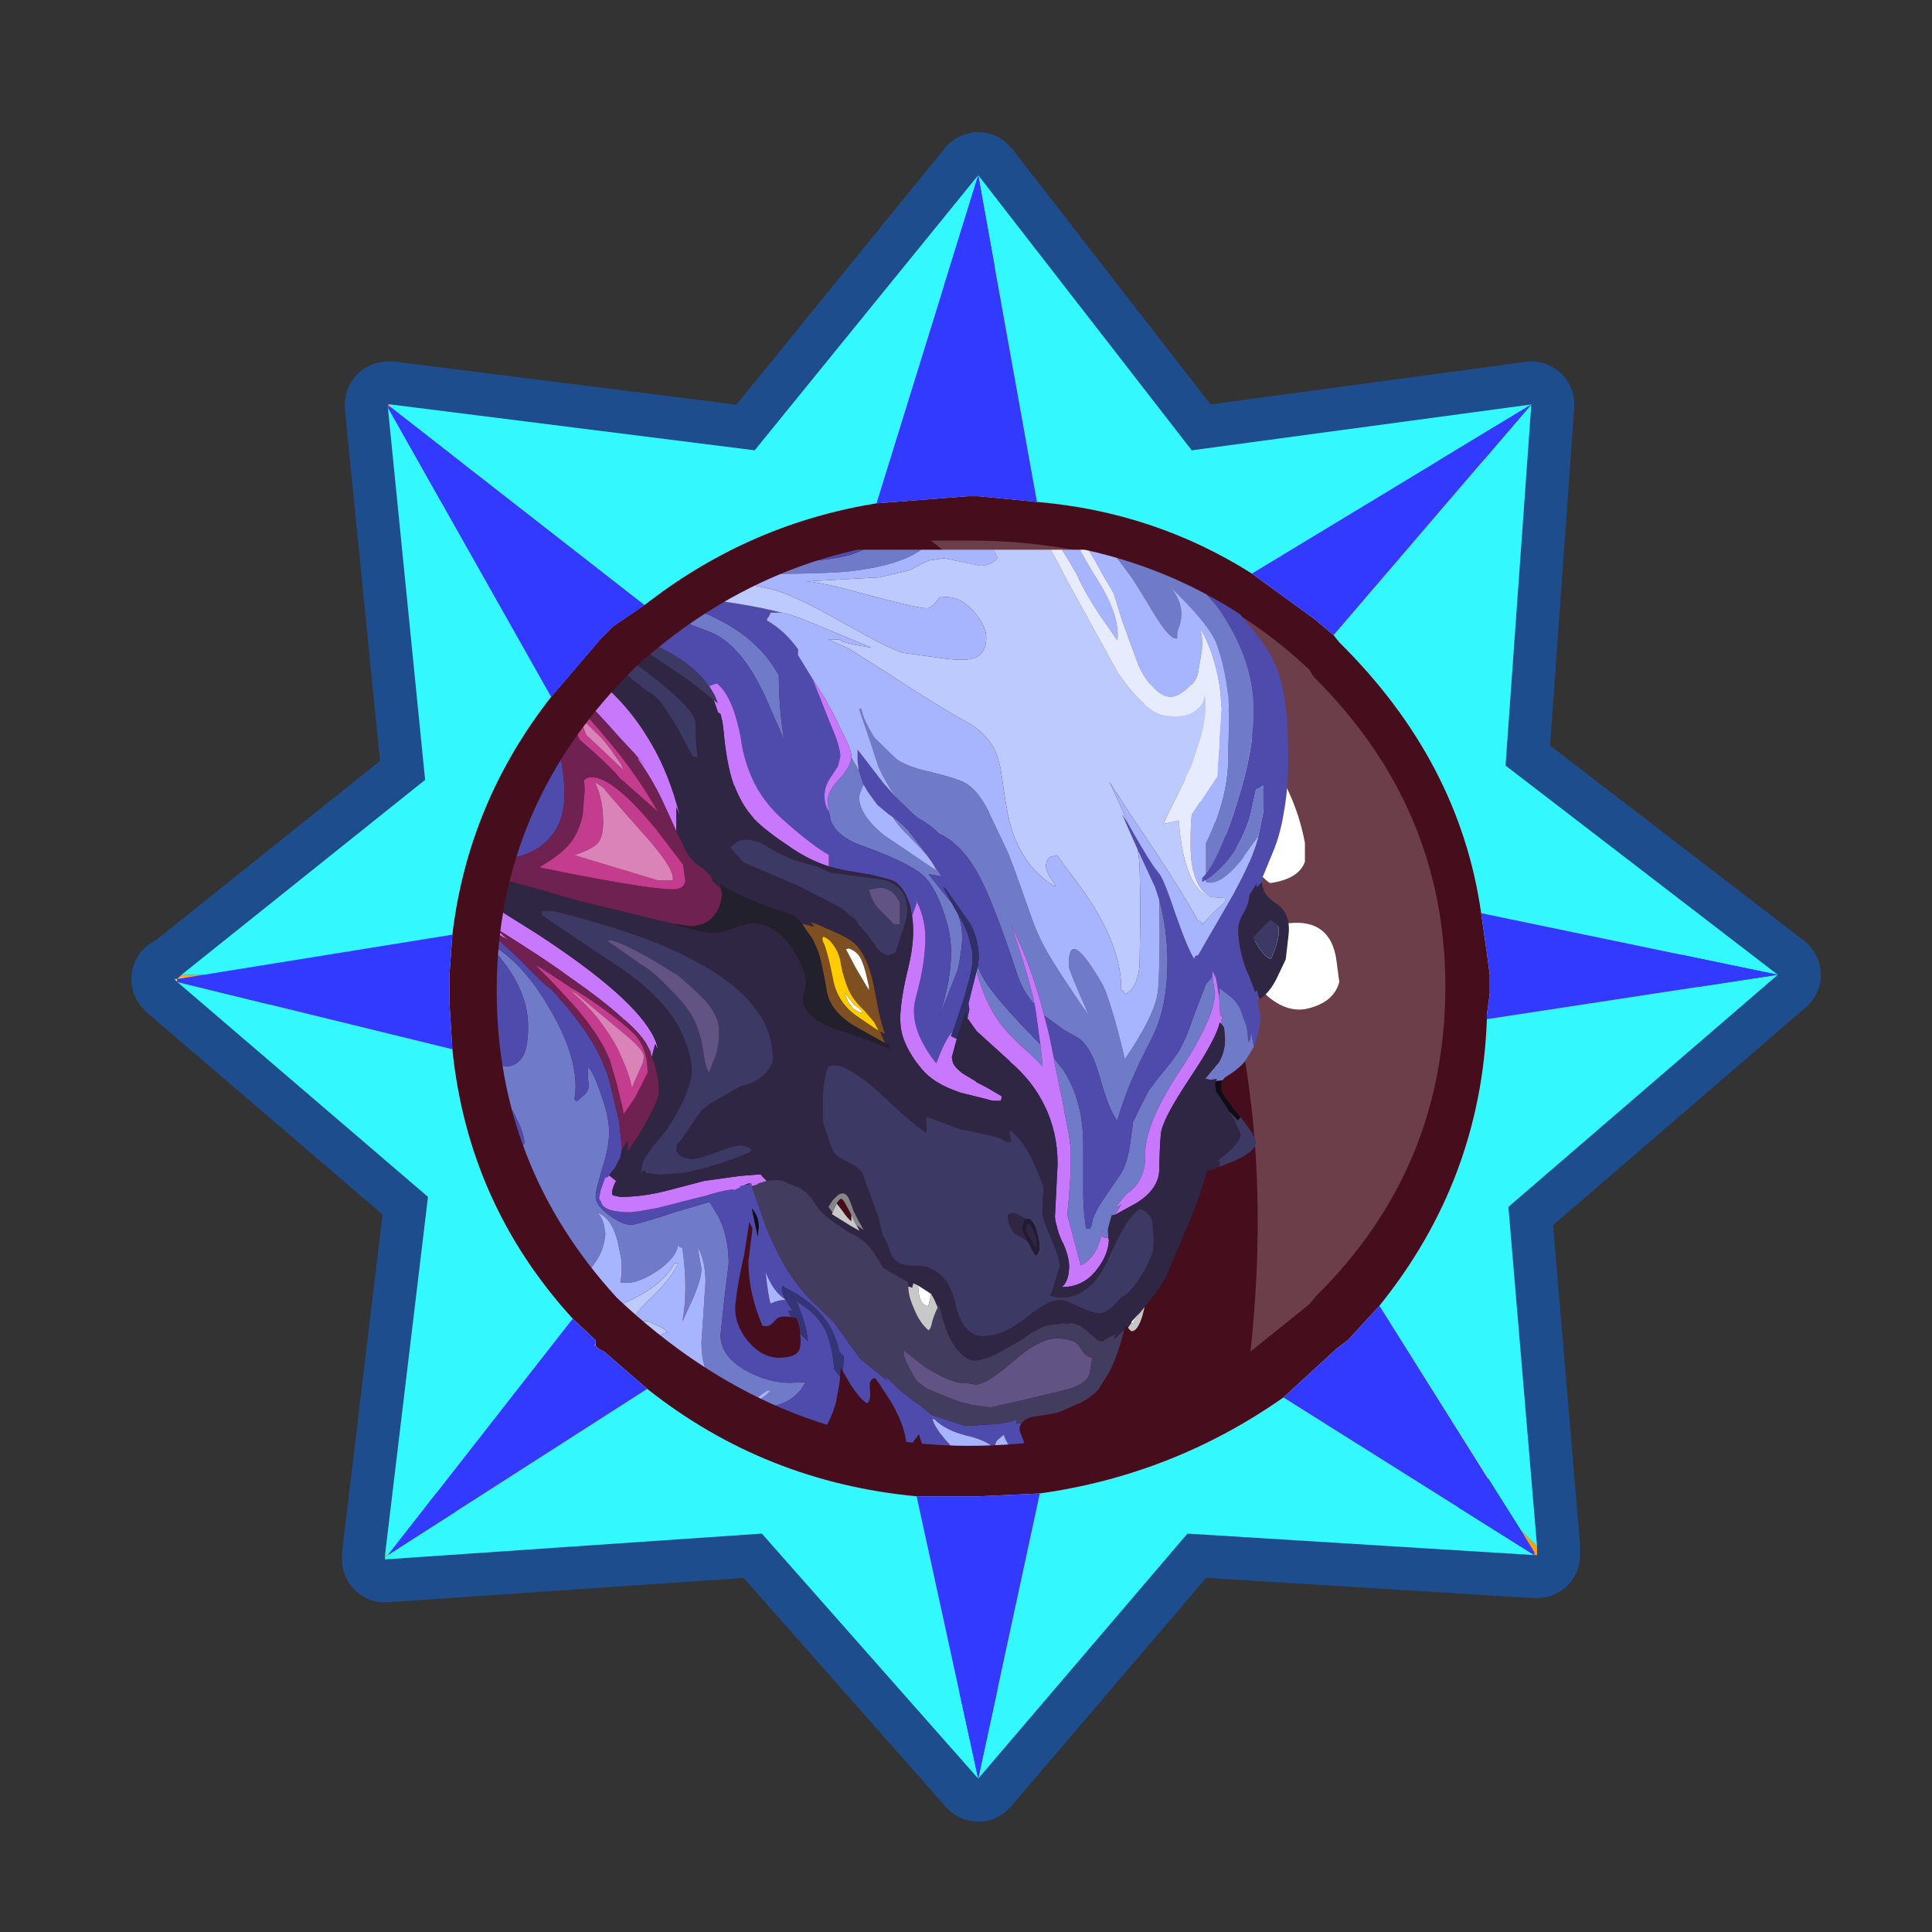 <?xml version="1.0" encoding="UTF-8" standalone="no"?>
<svg xmlns:ffdec="https://www.free-decompiler.com/flash" xmlns:xlink="http://www.w3.org/1999/xlink" ffdec:objectType="frame" height="30.0px" width="30.0px" xmlns="http://www.w3.org/2000/svg">
  <rect width="100%" height="100%" fill="#333333" stroke="none"/>
  <g transform="matrix(1.0, 0.0, 0.0, 1.0, 0.0, 0.0)">
    <use ffdec:characterId="1" height="30.0" transform="matrix(1.0, 0.0, 0.0, 1.0, 0.0, 0.0)" width="30.0" xlink:href="#shape0"/>
    <use ffdec:characterId="8" height="58.95" transform="matrix(0.445, 0.0, 0.0, 0.445, 2.04, 2.053)" width="58.95" xlink:href="#sprite0"/>
  </g>
  <defs>
    <g id="shape0" transform="matrix(1.0, 0.0, 0.0, 1.0, 0.0, 0.0)">
      <path d="M30.0 0.0 L30.0 30.0 0.0 30.0 0.0 0.0 30.0 0.0" fill="#33cc66" fill-opacity="0.0" fill-rule="evenodd" stroke="none"/>
    </g>
    <g id="sprite0" transform="matrix(1.0, 0.0, 0.0, 1.0, -1.1, 3.7)">
      <use ffdec:characterId="2" height="58.95" transform="matrix(1.0, 0.0, 0.0, 1.0, 1.1, -3.7)" width="58.95" xlink:href="#shape1"/>
      <use ffdec:characterId="6" height="18.2" transform="matrix(-1.95, 0.0, 0.0, 1.95, 46.9, 10.45)" width="18.55" xlink:href="#sprite1"/>
      <use ffdec:characterId="7" height="55.95" transform="matrix(1.0, 0.0, 0.0, 1.0, 2.7, -2.2)" width="55.85" xlink:href="#shape4"/>
    </g>
    <g id="shape1" transform="matrix(1.0, 0.0, 0.0, 1.0, -1.1, 3.7)">
      <path d="M58.55 25.7 L49.15 33.8 50.15 45.65 50.15 45.95 50.05 45.95 37.95 45.2 30.65 53.75 23.1 45.2 9.95 46.1 9.95 45.95 11.45 33.45 2.7 25.95 2.6 25.85 2.7 25.85 2.85 25.7 11.35 18.9 10.05 5.9 10.05 5.8 10.15 5.8 22.85 7.4 30.65 -2.2 38.1 7.4 49.95 5.8 49.05 18.4 58.55 25.7" fill="#d6d6d6" fill-rule="evenodd" stroke="none"/>
      <path d="M58.55 25.7 L49.05 18.4 49.95 5.8 38.1 7.4 30.65 -2.2 22.85 7.4 10.15 5.8 10.05 5.8 10.05 5.9 11.35 18.9 2.85 25.7 2.7 25.85 2.6 25.85 2.7 25.95 11.45 33.45 9.95 45.95 9.95 46.1 23.1 45.2 30.65 53.75 37.95 45.2 50.05 45.95 50.15 45.95 50.15 45.65 49.15 33.8 58.55 25.7 Z" fill="none" stroke="#1e4d8e" stroke-linecap="round" stroke-linejoin="round" stroke-width="3.0"/>
      <path d="M43.05 13.85 L49.95 5.8 49.05 18.4 58.55 25.7 48.2 23.55 Q47.45 18.25 43.25 14.1 L43.05 13.85 M48.4 27.25 L58.55 25.7 49.15 33.8 50.15 45.65 49.6 45.1 44.65 37.25 Q48.2 32.85 48.4 27.25 M50.05 45.95 L37.95 45.2 30.65 53.75 23.1 45.2 9.95 46.1 9.95 46.0 10.05 45.95 19.1 40.15 Q23.2 43.4 28.5 43.9 L30.65 53.75 32.8 43.8 Q37.45 43.15 41.3 40.45 L50.05 45.95 M9.95 45.95 L11.45 33.45 2.7 25.95 12.3 28.3 Q12.85 33.7 16.5 37.7 L10.05 45.95 9.95 45.95 M2.85 25.7 L11.35 18.9 10.05 5.9 15.75 16.0 Q12.85 19.7 12.3 24.3 L3.8 25.7 2.85 25.7 M10.15 5.8 L22.85 7.4 30.65 -2.2 38.1 7.4 49.95 5.8 40.2 11.7 Q36.8 9.55 32.7 9.2 L30.65 -2.2 27.1 9.25 Q22.75 9.95 19.2 12.65 L19.0 12.8 10.15 5.9 10.15 5.8" fill="#33f9ff" fill-rule="evenodd" stroke="none"/>
      <path d="M43.05 13.85 L43.25 14.1 Q47.45 18.25 48.2 23.55 L48.4 24.95 48.5 25.7 48.5 25.8 48.5 26.15 48.5 26.35 48.4 27.1 48.4 27.25 Q48.2 32.85 44.65 37.25 L43.55 38.45 43.15 38.75 41.3 40.45 Q37.45 43.15 32.8 43.8 L30.65 43.9 30.3 43.9 28.5 43.9 Q23.2 43.4 19.1 40.15 L17.6 38.85 17.4 38.75 17.3 38.65 17.3 38.55 17.3 38.45 16.5 37.7 Q12.85 33.7 12.3 28.3 L12.2 26.7 12.2 26.35 12.2 25.85 12.2 25.7 12.3 24.3 Q12.85 19.7 15.75 16.0 L17.5 13.95 17.9 13.55 19.0 12.8 19.2 12.65 Q22.75 9.95 27.1 9.25 L30.3 9.0 30.65 9.0 32.7 9.2 Q36.8 9.55 40.2 11.7 L42.4 13.3 43.05 13.85" fill="#460e1d" fill-rule="evenodd" stroke="none"/>
      <path d="M50.15 45.65 L50.15 45.95 50.05 45.95 50.05 45.85 49.6 45.1 50.15 45.65" fill="url(#gradient0)" fill-rule="evenodd" stroke="none"/>
      <path d="M10.05 5.8 L10.15 5.8 10.15 5.9 10.05 5.8" fill="url(#gradient1)" fill-rule="evenodd" stroke="none"/>
      <path d="M10.05 5.9 L10.05 5.8 10.15 5.9 10.05 5.9" fill="url(#gradient2)" fill-rule="evenodd" stroke="none"/>
      <path d="M19.0 12.8 L17.9 13.55 17.5 13.95 15.75 16.0 10.05 5.9 10.15 5.9 19.0 12.8" fill="#333aff" fill-rule="evenodd" stroke="none"/>
      <path d="M9.95 46.0 L9.95 45.95 10.05 45.95 9.95 46.0 M2.7 25.95 L2.6 25.85 2.7 25.85 2.75 25.8 3.25 25.8 2.7 25.85 2.7 25.95" fill="url(#gradient3)" fill-rule="evenodd" stroke="none"/>
      <path d="M2.75 25.8 L2.85 25.7 3.8 25.7 3.25 25.8 2.75 25.8" fill="url(#gradient4)" fill-rule="evenodd" stroke="none"/>
      <path d="M17.3 38.55 L17.3 38.65 17.25 38.65 17.3 38.55" fill="url(#gradient5)" fill-rule="evenodd" stroke="none"/>
      <path d="M46.95 26.1 Q46.95 32.45 42.45 36.9 L42.2 37.2 40.15 38.85 Q42.1 20.8 29.0 10.55 L30.35 10.55 Q37.4 10.55 42.2 15.05 L42.35 15.3 Q46.95 19.85 46.95 26.1" fill="#ffffff" fill-opacity="0.2" fill-rule="evenodd" stroke="none"/>
      <path d="M43.25 25.95 Q43.05 26.7 42.05 26.9 41.4 27.0 40.75 26.45 40.25 25.95 40.2 25.5 39.9 24.1 41.5 23.9 42.95 23.75 43.15 25.2 L43.25 25.95 M42.05 21.1 L42.05 21.75 Q41.85 22.35 40.85 22.5 40.65 22.5 38.6 20.0 L36.55 16.85 Q36.25 15.5 37.0 15.35 37.65 15.15 38.8 16.1 41.5 18.15 42.05 21.1" fill="#ffffff" fill-rule="evenodd" stroke="none"/>
    </g>
    <linearGradient gradientTransform="matrix(-0.012, 0.0, 0.0, 0.009, 40.45, 46.2)" gradientUnits="userSpaceOnUse" id="gradient0" spreadMethod="pad" x1="-819.2" x2="819.2">
      <stop offset="0.0" stop-color="#fd9e0c"/>
      <stop offset="1.0" stop-color="#fddd27"/>
    </linearGradient>
    <linearGradient gradientTransform="matrix(-0.013, 0.0, 0.0, 0.01, 20.3, 5.75)" gradientUnits="userSpaceOnUse" id="gradient1" spreadMethod="pad" x1="-819.2" x2="819.2">
      <stop offset="0.0" stop-color="#fd9b0b"/>
      <stop offset="1.0" stop-color="#fde42b"/>
    </linearGradient>
    <linearGradient gradientTransform="matrix(-0.009, 0.0, 0.0, 0.012, 10.4, 15.6)" gradientUnits="userSpaceOnUse" id="gradient2" spreadMethod="pad" x1="-819.2" x2="819.2">
      <stop offset="0.0" stop-color="#5f2288"/>
      <stop offset="1.0" stop-color="#a276cd"/>
    </linearGradient>
    <linearGradient gradientTransform="matrix(-0.009, 0.0, 0.0, 0.012, 9.95, 35.75)" gradientUnits="userSpaceOnUse" id="gradient3" spreadMethod="pad" x1="-819.2" x2="819.2">
      <stop offset="0.0" stop-color="#fd9e0c"/>
      <stop offset="1.0" stop-color="#fddd27"/>
    </linearGradient>
    <linearGradient gradientTransform="matrix(-0.009, 0.0, 0.0, 0.012, 9.95, 35.75)" gradientUnits="userSpaceOnUse" id="gradient4" spreadMethod="pad" x1="-819.2" x2="819.2">
      <stop offset="0.0" stop-color="#8d010c"/>
      <stop offset="1.0" stop-color="#f2b03f"/>
    </linearGradient>
    <linearGradient gradientTransform="matrix(-0.013, 0.0, 0.0, 0.009, 20.3, 46.1)" gradientUnits="userSpaceOnUse" id="gradient5" spreadMethod="pad" x1="-819.2" x2="819.2">
      <stop offset="0.0" stop-color="#65298e"/>
      <stop offset="1.0" stop-color="#9a6cc5"/>
    </linearGradient>
    <g id="sprite1" transform="matrix(1.0, 0.0, 0.0, 1.0, 0.0, 0.0)">
      <clipPath id="clipPath0" transform="matrix(1.0, 0.0, 0.0, 1.0, 0.0, 0.0)">
        <path d="M14.45 2.3 Q16.95 4.75 16.95 8.1 16.95 11.25 14.8 13.6 12.0 16.25 8.5 16.25 4.95 16.25 2.45 13.9 L2.3 13.75 Q0.0 11.4 0.0 8.1 0.0 4.85 2.35 2.45 L2.45 2.3 Q4.95 0.0 8.5 0.0 11.9 0.0 14.45 2.3" fill="#4b1c6c" fill-rule="evenodd" stroke="none"/>
      </clipPath>
      <g clip-path="url(#clipPath0)">
        <use ffdec:characterId="5" height="160.45" transform="matrix(-0.112, 0.0, 0.0, 0.112, 18.533, 0.215)" width="140.7" xlink:href="#sprite2"/>
      </g>
    </g>
    <g id="sprite2" transform="matrix(1.0, 0.0, 0.0, 1.0, -32.3, -30.05)">
      <use ffdec:characterId="4" height="160.45" transform="matrix(1.0, 0.0, 0.0, 1.0, 32.3, 30.05)" width="140.7" xlink:href="#shape3"/>
    </g>
    <g id="shape3" transform="matrix(1.0, 0.0, 0.0, 1.0, -32.3, -30.05)">
      <path d="M83.0 34.35 L79.8 33.7 74.85 32.85 62.55 32.0 Q63.9 30.7 67.4 30.35 L70.55 30.2 80.4 31.1 91.15 32.0 Q99.1 32.0 103.15 30.8 L105.05 30.05 114.25 30.05 Q110.9 32.5 103.25 33.45 99.2 33.95 84.7 33.95 L86.3 34.35 85.0 34.25 83.0 34.35 M120.15 88.3 Q121.0 90.55 120.75 93.1 120.5 95.6 120.05 97.3 L117.0 105.0 Q120.1 95.95 118.45 89.95 116.8 84.0 114.45 82.0 112.2 80.0 104.7 77.3 100.1 75.65 99.5 72.3 L99.8 73.2 99.6 72.3 99.45 71.8 99.35 70.15 Q99.25 68.7 101.2 66.65 102.95 64.75 103.1 63.25 L104.3 65.3 105.05 67.55 Q104.35 69.1 104.35 69.6 104.35 70.95 105.2 72.3 106.2 73.95 108.3 75.65 L116.65 81.3 Q116.25 79.75 112.6 76.15 L112.3 75.8 Q110.6 74.2 109.75 72.8 L110.5 73.3 111.9 74.55 111.75 74.55 112.0 74.65 115.3 78.9 117.55 82.25 115.45 81.9 117.75 84.8 119.15 86.5 119.75 87.6 120.15 88.3 M149.4 30.05 L151.95 32.75 Q152.85 32.5 153.55 31.7 L152.8 30.05 153.75 30.05 154.15 30.55 157.45 34.45 161.45 39.0 Q166.5 46.05 167.25 53.1 167.6 56.4 167.1 60.2 166.55 64.65 164.9 69.85 L164.15 72.3 Q161.55 79.8 159.75 81.85 L159.75 76.95 Q160.9 74.6 161.65 72.3 163.0 68.3 163.2 64.75 L163.3 60.2 163.4 55.0 163.35 53.4 163.3 53.3 163.0 51.15 Q162.5 48.1 161.55 45.35 160.45 42.1 154.0 35.95 156.9 39.25 155.2 43.05 L155.15 44.2 Q153.9 44.7 150.3 38.35 L147.85 34.45 144.55 30.05 149.4 30.05 M167.4 109.45 L167.25 109.75 165.9 111.9 Q164.75 113.2 162.8 114.35 L162.35 114.85 161.3 114.95 161.5 114.6 160.45 114.75 159.65 114.55 160.55 113.45 161.85 111.9 Q162.8 110.2 162.8 108.3 L162.65 106.4 162.15 105.75 162.35 104.55 162.05 104.5 161.85 101.3 161.9 100.05 163.85 101.55 Q164.95 102.65 165.35 103.75 L166.05 105.7 Q166.45 106.6 166.5 108.75 L166.75 108.15 166.7 108.9 167.0 107.25 167.4 109.45 M102.9 190.5 L97.65 190.5 Q98.25 187.2 98.25 185.0 98.25 181.75 96.3 178.4 L94.35 175.6 Q90.5 171.0 85.95 169.95 85.65 167.7 87.1 166.6 L87.65 166.3 Q89.3 165.4 90.2 164.4 L89.6 164.4 88.15 165.45 86.55 165.65 Q83.55 165.65 81.6 163.8 L81.0 163.2 Q79.15 160.9 79.15 156.7 L79.8 146.95 Q79.75 143.5 78.55 141.5 L79.15 144.95 Q79.15 146.4 77.95 149.35 L76.1 153.35 Q77.05 148.4 76.1 141.55 75.45 141.55 75.45 140.95 75.2 143.2 71.9 145.4 68.55 147.6 66.2 147.1 66.55 145.25 66.3 143.2 L65.75 140.5 Q65.35 139.05 64.8 138.05 63.9 136.45 62.55 136.0 63.35 136.85 63.6 138.05 L63.8 139.4 63.65 140.4 Q63.3 142.85 60.9 145.55 L59.85 146.55 59.05 147.3 Q58.9 143.6 57.35 139.7 L56.6 138.05 Q55.25 135.15 53.05 132.0 L52.05 130.65 52.0 130.65 Q50.15 128.05 47.35 125.05 L41.8 119.4 38.8 115.3 Q43.85 120.6 47.35 123.2 49.2 124.55 50.7 125.15 L50.85 124.85 Q50.85 123.2 49.0 119.75 L47.35 117.55 Q45.8 115.6 43.7 113.8 37.6 108.55 35.9 108.45 L33.05 107.8 35.2 107.8 Q38.05 107.55 42.25 110.0 45.85 112.0 47.35 112.5 L47.8 112.55 Q48.9 112.7 49.85 111.9 L50.25 111.5 Q51.45 110.15 51.45 106.25 51.45 101.0 47.5 95.9 L46.85 95.05 Q45.8 93.8 43.8 92.65 L43.25 92.45 Q40.85 91.25 37.2 90.25 42.25 90.75 46.4 93.6 50.35 96.3 53.5 101.1 57.4 107.05 58.55 111.9 59.35 115.2 58.85 117.85 L58.95 118.0 Q59.2 118.05 59.2 118.2 L60.55 117.05 Q61.5 115.85 61.0 114.8 L61.0 112.65 Q61.95 113.6 63.1 117.05 64.4 120.7 64.4 123.0 64.4 125.55 63.3 128.9 L63.25 129.1 Q62.25 132.3 62.25 133.45 62.25 134.8 64.4 136.35 66.45 137.9 67.9 137.9 68.85 137.9 74.55 136.0 L80.45 134.25 82.05 136.9 82.5 138.05 Q83.5 140.75 83.5 144.1 L82.8 149.85 82.2 155.5 Q82.2 159.05 86.55 161.35 90.0 163.15 93.3 163.15 L95.8 163.05 95.7 163.2 95.05 164.25 Q93.8 165.7 92.4 166.3 91.4 166.8 90.2 166.9 L90.15 167.15 89.6 167.5 90.1 167.95 89.35 167.75 89.15 168.15 91.1 168.75 Q95.85 172.8 98.15 175.6 L100.0 178.05 Q103.15 182.8 103.15 187.45 L102.9 190.5 M159.75 82.8 Q162.5 81.0 164.5 77.85 166.05 75.35 166.9 72.3 L167.75 68.35 168.35 68.1 Q168.7 67.75 168.95 67.75 L168.95 71.45 168.85 72.3 168.1 75.95 165.45 79.6 Q162.0 83.85 159.75 83.15 L159.75 82.8 M152.3 86.0 Q153.4 89.85 153.6 94.75 L153.6 96.05 Q153.6 103.45 150.95 108.4 L149.2 111.9 Q146.7 117.25 145.6 121.25 144.3 119.8 142.65 113.85 L142.0 111.9 Q140.65 108.55 138.8 107.75 L136.95 106.7 133.9 104.45 Q131.9 96.55 128.65 90.1 131.25 97.5 132.4 102.75 130.45 100.55 129.6 97.9 125.5 85.4 123.0 81.25 120.65 77.25 117.6 75.65 L117.55 75.6 117.0 75.35 116.8 75.1 Q115.65 73.95 113.7 72.9 L113.0 72.3 110.5 69.9 Q108.7 67.6 107.4 64.6 L105.95 60.2 104.35 55.5 104.7 55.5 Q104.95 57.15 106.8 60.1 L110.3 63.5 Q112.1 64.7 114.9 65.35 120.45 66.65 121.6 67.5 123.4 68.65 125.05 71.9 L125.2 72.3 127.75 77.65 Q128.4 78.8 131.75 88.45 132.7 91.3 134.45 94.45 136.7 98.2 140.25 103.35 L140.35 103.45 141.05 104.45 Q137.85 97.2 137.85 96.65 137.65 89.85 143.25 99.55 L143.7 100.55 Q145.2 104.6 146.8 111.45 151.25 104.9 151.95 101.35 152.3 99.9 152.35 92.9 L152.35 90.85 152.3 86.0 M135.45 111.25 L135.95 111.9 136.95 113.15 Q140.0 117.8 140.15 124.55 L140.15 131.6 Q140.1 135.4 140.55 138.05 L140.65 138.5 141.25 138.5 141.45 138.05 141.7 136.9 Q142.3 135.4 143.15 134.15 L145.85 130.2 Q147.2 128.35 147.65 124.8 L148.1 121.5 149.35 118.9 150.55 116.55 151.85 114.8 154.2 111.9 155.4 110.2 Q156.65 108.0 157.8 104.55 L159.15 101.0 159.75 99.45 160.8 98.2 160.9 98.95 160.95 99.35 161.2 101.0 Q161.05 104.65 156.5 111.9 L155.45 113.5 Q149.95 121.9 150.05 126.7 150.15 130.85 147.2 132.85 L146.65 133.45 145.3 135.15 146.25 134.65 145.15 136.35 144.7 136.4 144.3 137.85 144.25 138.05 144.1 138.65 144.15 140.0 143.2 139.9 143.3 138.75 143.0 139.85 Q142.1 143.25 139.75 144.4 L137.6 136.3 Q138.25 129.95 138.15 126.2 L138.15 125.75 137.85 123.5 137.05 119.4 136.95 118.75 135.55 111.9 135.45 111.25 M133.3 109.1 L133.6 111.9 133.65 112.6 133.0 111.9 131.45 110.4 Q128.15 107.6 126.4 105.05 124.4 102.15 123.1 97.4 L123.3 96.65 Q124.2 98.85 125.7 100.7 127.9 103.6 133.3 109.1 M91.5 50.05 Q91.55 55.05 92.15 59.1 L92.3 60.2 92.3 60.25 92.25 60.2 89.5 53.9 Q85.55 45.1 80.4 43.15 L66.55 37.9 Q62.3 36.2 58.8 34.45 L57.5 33.75 59.3 34.45 63.85 35.75 Q74.6 38.3 76.5 39.0 87.0 42.4 91.15 49.5 L91.5 50.05 M162.55 113.15 L162.55 113.2 162.65 113.15 162.55 113.15 M43.7 49.05 L42.85 49.0 Q42.15 49.0 40.65 49.85 39.2 50.55 38.6 51.15 L38.6 50.85 Q38.85 49.65 39.8 48.35 41.1 46.55 42.35 46.55 45.3 46.55 48.0 49.9 L48.6 50.6 49.0 51.2 Q50.65 54.9 50.95 57.5 L51.15 58.55 51.2 60.2 51.2 64.1 50.35 60.2 49.0 55.6 Q47.15 51.15 44.1 51.15 L42.8 51.5 41.65 51.75 41.65 52.1 Q41.3 50.95 42.4 50.2 43.3 49.65 44.4 49.6 L44.1 49.6 43.7 49.05 M40.95 174.0 L38.25 176.6 Q37.9 175.05 38.7 173.5 39.75 171.55 42.4 169.5 L44.7 169.5 44.9 172.1 44.95 172.2 Q44.95 174.1 43.75 176.7 42.45 179.3 39.95 182.6 38.25 184.85 37.1 187.35 38.7 182.7 43.15 172.7 41.85 172.95 40.95 174.0" fill="#6f7ac8" fill-rule="evenodd" stroke="none"/>
      <path d="M105.05 30.05 L103.15 30.8 Q99.1 32.0 91.15 32.0 L80.4 31.1 70.55 30.2 67.4 30.35 Q63.9 30.7 62.55 32.0 L74.85 32.85 79.8 33.7 83.0 34.35 82.2 34.45 80.65 34.55 79.05 34.7 75.9 34.45 56.85 32.85 56.3 32.85 60.4 34.45 Q66.9 36.5 76.95 37.6 86.35 38.65 91.7 40.05 L92.05 40.1 91.8 40.1 90.2 40.1 89.9 40.75 Q89.6 41.0 89.6 41.35 92.5 43.0 94.6 46.0 L94.55 46.85 96.9 50.7 99.5 57.25 100.7 60.2 Q101.45 62.5 101.3 63.25 L100.95 64.65 99.7 66.55 Q98.85 67.8 98.8 69.3 98.8 70.8 99.45 71.8 L99.6 72.3 99.8 73.2 99.5 72.3 Q100.1 75.65 104.7 77.3 112.2 80.0 114.45 82.0 116.8 84.0 118.45 89.95 120.1 95.95 117.0 105.0 L120.05 97.3 Q120.5 95.6 120.75 93.1 121.0 90.55 120.15 88.3 L120.55 89.0 Q121.4 90.45 121.85 91.9 L122.0 92.5 122.45 94.4 122.45 94.45 122.4 96.5 Q121.85 99.65 119.95 105.15 L119.35 106.95 119.3 107.0 118.8 107.6 Q117.75 109.15 116.75 111.9 L116.65 112.1 116.5 111.9 Q112.1 106.25 113.4 101.6 114.75 96.8 114.9 92.95 115.1 89.4 113.6 86.35 L113.3 85.75 113.55 86.45 112.8 88.6 112.5 87.05 Q111.4 83.3 109.2 82.75 L106.35 82.0 102.45 81.35 100.8 81.0 99.5 80.65 99.5 78.85 99.95 79.0 99.5 78.8 Q96.8 77.3 92.1 73.1 L91.25 72.3 Q89.35 70.4 88.05 68.15 86.3 65.0 85.6 61.25 L85.45 60.2 Q84.25 53.8 81.9 51.65 L81.6 51.4 80.3 51.85 Q76.75 46.6 66.45 43.3 L64.0 41.75 63.45 41.9 60.95 40.0 57.05 37.5 52.05 34.45 48.35 32.25 Q48.65 31.1 49.2 30.05 L105.05 30.05 M152.8 30.05 L153.55 31.7 Q152.85 32.5 151.95 32.75 L149.4 30.05 152.8 30.05 M159.75 81.85 Q161.55 79.8 164.15 72.3 L164.9 69.85 Q166.55 64.65 167.1 60.2 167.6 56.4 167.25 53.1 166.5 46.05 161.45 39.0 L157.45 34.45 154.15 30.55 153.75 30.05 156.75 30.05 160.35 34.45 161.05 35.35 167.1 42.65 Q170.4 46.55 171.55 50.35 172.65 53.9 172.85 60.2 L172.9 63.6 Q172.9 68.35 172.15 72.3 171.6 75.6 170.5 78.25 L168.75 82.5 168.7 83.15 167.9 84.0 167.8 83.45 166.7 85.25 166.7 85.3 Q166.55 86.75 165.85 87.95 164.9 89.45 164.9 90.8 164.9 92.1 165.2 93.55 165.55 95.8 166.7 98.3 L167.6 100.7 167.9 100.45 168.3 101.85 168.0 101.95 168.45 104.6 Q168.4 106.6 167.75 108.6 L167.4 109.45 167.0 107.25 166.7 108.9 166.75 108.15 166.5 108.75 Q166.45 106.6 166.05 105.7 L165.35 103.75 Q164.95 102.65 163.85 101.55 L161.9 100.05 161.85 101.3 161.75 100.8 161.65 100.15 161.35 98.45 161.05 97.85 160.85 97.4 Q160.75 97.7 160.8 98.2 L159.75 99.45 159.15 101.0 157.8 104.55 Q156.65 108.0 155.4 110.2 L154.2 111.9 151.85 114.8 150.55 116.55 149.35 118.9 148.1 121.5 147.65 124.8 Q147.2 128.35 145.85 130.2 L143.15 134.15 Q142.3 135.4 141.7 136.9 L141.45 138.05 141.25 138.5 140.65 138.5 140.55 138.05 Q140.1 135.4 140.15 131.6 L140.15 124.55 Q140.0 117.8 136.95 113.15 L135.95 111.9 135.45 111.25 134.7 107.55 133.9 104.45 136.95 106.7 138.8 107.75 Q140.65 108.55 142.0 111.9 L142.65 113.85 Q144.3 119.8 145.6 121.25 146.7 117.25 149.2 111.9 L150.95 108.4 Q153.6 103.45 153.6 96.05 L153.6 94.75 Q153.4 89.85 152.3 86.0 L151.65 84.0 148.8 77.85 146.35 72.3 147.35 73.9 148.9 76.6 150.3 78.95 151.4 80.65 152.35 81.9 Q153.1 82.9 154.95 88.45 156.95 94.1 157.9 95.45 157.9 95.05 158.2 94.9 L158.5 94.85 164.3 84.8 164.4 84.55 Q167.0 79.9 168.1 75.95 L168.85 72.3 168.95 71.45 168.95 67.75 Q168.7 67.75 168.35 68.1 L167.75 68.35 166.9 72.3 Q166.05 75.35 164.5 77.85 162.5 81.0 159.75 82.8 159.4 82.95 159.15 83.15 L159.15 82.5 159.75 81.85 M130.35 169.55 Q129.7 170.25 130.15 171.25 L130.7 172.65 Q131.1 173.5 132.75 174.65 L133.7 174.55 Q134.2 174.4 134.15 172.6 135.45 174.55 135.45 176.25 135.45 177.35 135.0 178.05 134.6 178.75 133.7 178.95 131.1 179.35 129.6 179.95 L131.05 182.55 132.5 185.0 Q133.0 185.9 132.4 188.2 131.65 189.6 129.7 189.9 L127.15 190.5 123.05 190.5 123.7 189.5 Q126.15 186.15 120.5 180.85 L117.75 178.05 Q114.6 174.4 113.9 171.35 L112.05 173.85 111.9 173.8 Q112.0 170.6 109.5 166.3 L107.5 163.2 106.9 162.4 Q106.3 162.4 106.05 163.2 L106.05 164.0 Q106.25 165.75 105.75 166.3 L105.65 166.45 105.4 166.3 Q104.3 165.5 102.95 163.4 L102.85 163.2 102.1 161.95 101.75 161.35 101.9 158.95 101.2 158.25 Q100.85 156.6 100.15 155.05 97.95 150.55 92.3 147.85 92.0 147.35 92.0 148.5 L92.5 149.8 Q90.65 148.6 89.4 145.5 89.85 149.6 90.2 150.5 91.4 149.9 92.6 149.9 L92.75 150.1 93.4 151.15 93.85 151.9 93.6 151.65 93.0 151.65 93.45 152.65 Q91.7 152.35 91.1 153.0 90.15 154.1 89.6 154.1 L88.9 154.05 Q86.65 148.75 86.65 143.8 L87.3 138.5 87.1 138.05 86.75 137.45 86.7 138.05 86.0 142.55 Q84.95 147.05 84.6 150.35 84.2 153.5 86.5 156.4 88.8 159.2 91.7 159.15 94.6 159.1 94.9 157.5 95.1 156.65 94.9 155.45 L94.95 155.35 96.15 156.5 Q95.95 153.8 94.3 150.1 98.35 152.5 99.4 155.9 100.25 158.65 100.35 161.0 L101.3 162.15 101.2 163.2 100.85 165.15 100.65 166.3 100.2 167.65 Q99.15 170.5 98.3 170.85 101.2 172.7 102.9 175.8 L103.9 178.05 Q104.5 179.6 104.9 181.45 L106.05 186.6 Q106.35 187.4 106.5 190.5 L102.9 190.5 103.15 187.45 Q103.15 182.8 100.0 178.05 L98.15 175.6 Q95.85 172.8 91.1 168.75 L89.15 168.15 89.35 167.75 90.1 167.95 89.6 167.5 90.15 167.15 90.2 166.9 Q91.4 166.8 92.4 166.3 93.8 165.7 95.05 164.25 L95.7 163.2 95.8 163.05 93.3 163.15 Q90.0 163.15 86.55 161.35 82.2 159.05 82.2 155.5 L82.8 149.85 83.5 144.1 Q83.5 140.75 82.5 138.05 L82.05 136.9 80.45 134.25 74.55 136.0 Q68.85 137.9 67.9 137.9 66.45 137.9 64.4 136.35 62.25 134.8 62.25 133.45 62.25 132.3 63.25 129.1 L63.3 128.9 Q64.4 125.55 64.4 123.0 64.4 120.7 63.1 117.05 61.95 113.6 61.0 112.65 L61.0 114.8 Q61.5 115.85 60.55 117.05 L59.2 118.2 Q59.2 118.05 58.95 118.0 L58.85 117.85 Q59.35 115.2 58.55 111.9 57.4 107.05 53.5 101.1 50.35 96.3 46.4 93.6 42.25 90.75 37.2 90.25 40.85 91.25 43.25 92.45 L43.8 92.65 Q45.8 93.8 46.85 95.05 L47.5 95.9 Q51.45 101.0 51.45 106.25 51.45 110.15 50.25 111.5 L49.85 111.9 Q48.9 112.7 47.8 112.55 L47.35 112.5 Q45.85 112.0 42.25 110.0 38.05 107.55 35.2 107.8 L33.05 107.8 35.9 108.45 Q37.6 108.55 43.7 113.8 45.8 115.6 47.35 117.55 L49.0 119.75 Q50.85 123.2 50.85 124.85 L50.7 125.15 Q49.2 124.55 47.35 123.2 43.85 120.6 38.8 115.3 L41.8 119.4 39.3 117.0 Q42.1 121.05 47.35 127.25 L47.4 127.3 50.05 130.3 50.95 131.8 Q53.8 134.75 56.25 138.05 L57.35 139.7 Q58.9 143.6 59.05 147.3 L58.9 147.4 59.05 148.6 59.05 149.5 59.05 150.75 60.35 149.55 Q61.35 148.8 62.3 148.4 L62.35 148.6 Q61.95 149.45 61.95 152.65 62.9 152.2 63.85 151.85 L64.3 152.9 Q66.1 157.55 67.45 163.2 L68.15 166.3 69.3 172.35 71.0 170.1 Q71.6 169.2 73.9 169.3 L73.9 176.25 Q73.1 179.05 68.9 188.8 L68.2 190.5 33.7 190.5 33.75 187.0 Q33.85 182.15 33.65 189.75 L33.65 190.5 32.3 190.5 32.3 178.9 33.3 175.7 Q34.4 173.05 36.35 166.3 L37.5 162.5 Q39.95 153.3 39.95 152.3 L40.4 147.8 40.4 147.5 40.3 144.2 40.4 141.8 40.3 138.05 40.15 136.3 Q39.85 133.95 38.25 129.9 L35.9 123.75 36.5 126.35 34.2 121.75 33.25 117.55 Q33.0 116.0 32.75 115.7 L32.3 114.85 32.3 102.25 37.8 102.4 Q39.3 102.1 40.3 100.35 L40.4 100.1 41.05 98.8 40.2 99.3 40.4 97.5 40.6 97.3 41.2 96.55 40.85 95.55 40.6 95.25 40.45 95.45 40.3 95.65 Q39.3 97.3 37.3 97.3 36.0 97.3 34.25 95.8 32.85 94.5 32.3 92.95 L32.3 88.8 32.55 88.6 33.0 88.4 Q34.7 87.5 37.8 87.6 L38.5 87.05 39.9 87.7 39.95 87.7 40.05 87.55 40.2 87.35 43.15 89.4 43.45 89.75 45.15 91.0 49.5 94.9 51.55 96.95 Q54.9 100.35 54.95 100.05 61.1 106.65 63.35 111.9 L64.25 114.15 65.95 121.15 66.05 121.9 66.2 123.25 66.45 125.8 66.15 127.25 65.55 128.4 65.3 128.9 64.8 129.45 64.4 130.0 64.15 130.3 63.8 130.35 63.6 130.8 63.1 132.25 63.05 132.35 63.0 132.65 62.8 133.6 62.8 133.75 63.1 134.2 Q63.4 135.9 67.8 135.9 L69.15 135.75 72.2 135.2 78.25 133.65 79.7 133.3 Q82.65 132.35 84.3 132.25 L84.35 132.4 85.45 131.85 85.45 131.8 85.35 131.7 85.85 131.65 86.85 131.35 86.7 131.3 86.95 131.3 87.1 131.25 87.2 131.75 89.4 138.05 Q92.5 145.85 96.7 150.0 L100.2 153.35 104.55 159.35 108.85 162.8 108.25 161.85 109.7 163.2 110.75 164.25 113.35 166.3 113.9 166.6 115.95 168.3 121.3 170.05 125.2 169.8 126.15 169.75 Q128.05 169.55 129.6 169.0 L129.4 169.7 130.35 169.55 M132.4 102.75 L132.55 103.65 133.3 109.1 Q127.9 103.6 125.7 100.7 124.2 98.85 123.3 96.65 L123.45 95.3 Q123.45 92.25 122.1 89.85 L121.6 89.1 120.0 86.85 118.15 84.2 Q117.95 84.0 117.8 84.0 L119.15 86.5 117.75 84.8 115.45 81.9 117.55 82.25 115.3 78.9 112.0 74.65 111.75 74.55 111.9 74.55 110.5 73.3 109.75 72.8 109.05 72.3 107.25 70.8 105.65 68.6 105.05 67.55 104.3 65.3 104.1 63.85 104.1 63.05 104.1 62.0 108.15 67.25 110.5 69.9 113.0 72.3 113.7 72.9 Q115.65 73.95 116.8 75.1 L117.0 75.35 117.55 75.6 117.6 75.65 Q120.65 77.25 123.0 81.25 125.5 85.4 129.6 97.9 130.45 100.55 132.4 102.75 M91.5 50.05 L91.15 49.5 Q87.0 42.4 76.5 39.0 74.6 38.3 63.85 35.75 L59.3 34.45 57.5 33.75 58.8 34.45 Q62.3 36.2 66.55 37.9 L80.4 43.15 Q85.55 45.1 89.5 53.9 L92.25 60.2 92.3 60.25 92.3 60.2 92.15 59.1 Q91.55 55.05 91.5 50.05 M87.1 131.3 L87.1 131.25 87.05 131.3 87.1 131.3 M88.3 138.2 L88.3 138.05 Q88.25 136.5 87.2 135.3 L88.15 139.8 88.25 138.75 88.3 138.25 88.3 138.2 M126.5 172.25 Q125.9 172.8 126.2 173.85 124.85 172.35 121.55 171.6 118.1 170.75 116.35 168.95 L116.05 168.95 Q116.8 171.55 122.45 176.5 L124.15 178.05 Q127.95 181.8 128.4 185.6 L128.4 182.45 125.3 176.3 125.3 176.05 126.5 177.25 127.1 177.25 127.2 175.9 126.9 174.85 126.85 174.6 Q126.65 173.7 126.9 173.35 L127.45 173.35 127.75 174.4 127.95 175.65 128.65 175.7 130.15 175.4 Q127.9 173.05 127.45 171.45 L126.5 172.25 M43.75 42.0 L43.85 41.95 43.75 41.9 Q42.6 42.0 41.55 42.45 L42.9 40.25 43.05 39.95 43.9 40.9 Q53.0 50.55 55.9 60.2 L56.55 62.7 Q57.25 66.0 57.25 69.2 57.25 70.9 56.9 72.3 56.3 74.6 54.8 76.2 L54.25 76.75 Q52.3 78.6 49.1 79.25 L49.2 79.0 Q49.95 76.45 49.95 72.3 L49.95 72.1 Q49.95 66.55 49.0 62.55 L48.3 60.2 Q46.75 56.1 43.9 56.1 L36.8 57.3 36.3 57.2 36.1 57.0 35.8 53.2 Q35.8 49.85 38.85 45.95 L40.75 43.4 Q42.35 42.2 43.75 42.0 M43.7 49.05 L44.1 49.6 44.4 49.6 Q43.3 49.65 42.4 50.2 41.3 50.95 41.65 52.1 L41.65 51.75 42.8 51.5 44.1 51.15 Q47.15 51.15 49.0 55.6 L50.35 60.2 51.2 64.1 51.2 60.2 51.15 58.55 50.95 57.5 Q50.65 54.9 49.0 51.2 L48.6 50.6 48.0 49.9 Q45.3 46.55 42.35 46.55 41.1 46.55 39.8 48.35 38.85 49.65 38.6 50.85 L38.6 51.15 Q39.2 50.55 40.65 49.85 42.15 49.0 42.85 49.0 L43.7 49.05 M40.95 174.0 Q41.85 172.95 43.15 172.7 38.7 182.7 37.1 187.35 38.25 184.85 39.95 182.6 42.45 179.3 43.75 176.7 44.95 174.1 44.95 172.2 L44.9 172.1 44.7 169.5 42.4 169.5 Q39.75 171.55 38.7 173.5 37.9 175.05 38.25 176.6 L40.95 174.0" fill="#4e4bad" fill-rule="evenodd" stroke="none"/>
      <path d="M92.05 40.1 L91.7 40.05 Q86.35 38.65 76.95 37.6 66.9 36.5 60.4 34.45 L56.3 32.85 56.85 32.85 75.9 34.45 79.05 34.7 81.65 34.95 Q88.6 35.7 91.8 36.8 93.4 37.35 96.6 38.9 99.35 40.35 103.25 42.55 L105.65 43.85 Q108.5 45.45 111.2 46.5 L118.5 47.5 Q120.85 47.75 122.2 47.5 124.65 47.0 124.65 44.1 124.65 42.3 122.85 40.15 120.75 37.6 118.25 37.6 L117.15 37.65 Q116.05 39.4 115.1 39.4 113.7 39.4 105.85 37.3 98.3 35.2 95.85 35.1 L107.65 34.45 112.45 33.3 115.05 31.95 115.65 31.75 117.9 31.4 119.6 31.75 120.8 32.0 123.7 32.6 Q125.1 32.6 126.15 31.75 L126.5 31.4 125.8 30.05 134.95 30.05 135.9 31.75 136.0 31.9 137.3 34.45 139.05 37.65 145.75 49.85 Q150.15 56.05 153.2 56.5 156.35 57.0 158.0 55.75 159.7 54.55 159.35 53.05 L159.4 53.1 Q159.75 53.65 159.75 54.55 159.75 57.2 158.9 60.2 L157.5 64.55 153.7 72.3 152.95 73.85 153.9 73.65 155.4 73.3 Q156.3 84.5 160.65 85.55 L162.8 85.7 162.8 86.3 160.9 88.05 159.15 89.95 Q159.15 89.6 158.8 89.4 L158.5 89.35 Q155.85 84.55 151.15 77.5 L147.65 72.3 144.35 67.15 146.7 72.3 147.35 73.9 146.35 72.3 148.8 77.85 148.95 78.6 Q149.25 80.1 149.25 87.85 L149.25 89.3 149.15 96.6 Q148.7 100.35 146.8 101.05 L146.55 100.5 146.2 100.45 Q146.4 92.55 138.5 82.3 L136.95 80.2 135.95 78.85 134.8 79.15 Q134.2 79.6 134.2 80.7 134.2 81.05 134.75 82.25 L135.75 83.75 135.45 83.75 Q129.75 80.25 128.1 72.3 L127.65 69.75 126.95 65.0 126.35 62.85 Q125.8 61.35 124.8 60.2 123.5 58.65 121.6 57.6 118.3 55.9 108.3 49.4 L102.7 45.85 99.45 44.4 101.3 44.4 Q101.3 44.9 106.3 45.7 L95.85 41.35 95.75 41.3 93.4 40.45 92.05 40.1 M90.0 190.5 L88.1 190.5 Q85.3 184.2 80.7 177.4 83.2 185.25 84.35 190.5 L68.2 190.5 68.9 188.8 Q73.1 179.05 73.9 176.25 L73.9 169.3 Q71.6 169.2 71.0 170.1 L69.3 172.35 68.15 166.3 67.45 163.2 Q66.1 157.55 64.3 152.9 L63.85 151.85 69.0 149.35 Q73.35 147.0 74.85 144.05 L75.45 144.05 Q74.05 146.95 70.2 150.45 68.8 151.85 68.0 153.3 L70.55 153.3 72.45 154.15 Q73.55 154.7 73.6 155.1 L73.95 155.1 Q73.4 155.1 72.7 155.45 L71.15 155.7 Q72.35 158.5 76.0 162.5 L76.75 163.2 79.8 166.3 82.2 168.7 79.15 168.7 86.2 178.5 Q89.6 183.35 90.85 187.75 L90.85 188.4 Q89.15 184.2 86.65 180.9 83.7 176.85 80.15 175.05 86.6 182.8 90.0 190.5 M41.8 119.4 L47.35 125.05 Q50.15 128.05 52.0 130.65 L52.05 130.65 53.05 132.0 Q55.25 135.15 56.6 138.05 L57.35 139.7 56.25 138.05 Q53.8 134.75 50.95 131.8 L50.05 130.3 47.4 127.3 47.35 127.25 Q42.1 121.05 39.3 117.0 L41.8 119.4 M62.3 148.4 L62.55 148.35 62.35 148.6 62.3 148.4" fill="#bccafe" fill-rule="evenodd" stroke="none"/>
      <path d="M83.0 34.35 L85.0 34.25 86.3 34.35 84.7 33.95 Q99.2 33.95 103.25 33.45 110.9 32.5 114.25 30.05 L125.8 30.05 126.5 31.4 126.15 31.75 Q125.1 32.6 123.7 32.6 L120.8 32.0 119.6 31.75 117.9 31.4 115.65 31.75 115.05 31.95 112.45 33.3 107.65 34.45 95.85 35.1 Q98.3 35.2 105.85 37.3 113.7 39.4 115.1 39.4 116.05 39.4 117.15 37.65 L118.25 37.6 Q120.75 37.6 122.85 40.15 124.65 42.3 124.65 44.1 124.65 47.0 122.2 47.5 120.85 47.75 118.5 47.5 L111.2 46.5 Q108.5 45.45 105.65 43.85 L103.25 42.55 Q99.35 40.35 96.6 38.9 93.4 37.35 91.8 36.8 88.6 35.7 81.65 34.95 L79.05 34.7 80.65 34.55 82.2 34.45 83.0 34.35 M96.9 50.7 L94.55 46.85 94.6 46.0 Q92.5 43.0 89.6 41.35 89.6 41.0 89.9 40.75 L90.2 40.1 91.8 40.1 92.05 40.1 93.4 40.45 95.75 41.3 95.85 41.35 106.3 45.7 Q101.3 44.9 101.3 44.4 L99.45 44.4 102.7 45.85 108.3 49.4 Q118.3 55.9 121.6 57.6 123.5 58.65 124.8 60.2 125.8 61.35 126.35 62.85 L126.95 65.0 127.65 69.75 128.1 72.3 Q129.75 80.25 135.45 83.75 L135.75 83.75 134.75 82.25 Q134.2 81.05 134.2 80.7 134.2 79.6 134.8 79.15 L135.95 78.85 136.95 80.2 138.5 82.3 Q146.4 92.55 146.2 100.45 L146.55 100.5 146.8 101.05 Q148.7 100.35 149.15 96.6 L149.25 89.3 149.25 87.85 Q149.25 80.1 148.95 78.6 L148.8 77.85 151.65 84.0 152.3 86.0 152.35 90.85 152.35 92.9 Q152.3 99.9 151.95 101.35 151.25 104.9 146.8 111.45 145.2 104.6 143.7 100.55 L143.25 99.55 Q137.65 89.85 137.85 96.65 137.85 97.2 141.05 104.45 L140.35 103.45 140.25 103.35 Q136.7 98.2 134.45 94.45 132.7 91.3 131.75 88.45 128.4 78.8 127.75 77.65 L125.2 72.3 125.05 71.9 Q123.4 68.65 121.6 67.5 120.45 66.65 114.9 65.35 112.1 64.7 110.3 63.5 L106.8 60.1 Q104.95 57.15 104.7 55.5 L104.35 55.5 105.95 60.2 107.4 64.6 Q108.7 67.6 110.5 69.9 L108.15 67.25 104.1 62.0 104.1 63.05 104.1 63.85 104.3 65.3 103.1 63.25 103.1 63.1 Q103.15 62.3 102.15 60.2 L99.95 55.75 99.45 54.9 98.85 53.75 96.9 50.7 M139.6 30.05 L140.55 31.75 142.15 34.45 142.2 34.5 Q146.1 40.55 145.6 44.55 L142.65 40.3 Q140.65 37.3 139.3 34.45 L139.3 34.35 137.8 31.75 136.75 30.05 139.6 30.05 M160.65 85.55 Q158.9 84.85 158.1 82.55 157.3 80.5 157.3 77.3 L157.3 75.7 Q157.35 73.1 157.5 72.3 L157.6 72.2 161.55 66.25 161.9 60.6 161.9 60.2 162.2 55.5 Q162.2 51.5 160.9 47.35 159.95 44.35 158.7 42.45 159.3 43.7 159.1 46.1 L158.45 49.95 Q158.1 51.35 156.0 52.9 154.0 54.4 151.95 52.7 150.05 51.0 148.9 48.35 L146.4 41.5 145.0 37.0 143.5 34.45 142.0 31.75 141.0 30.05 144.55 30.05 147.85 34.45 150.3 38.35 Q153.9 44.7 155.15 44.2 L155.2 43.05 Q156.9 39.25 154.0 35.95 160.45 42.1 161.55 45.35 162.5 48.1 163.0 51.15 L163.3 53.3 163.35 53.4 163.4 55.0 163.3 60.2 163.2 64.75 Q163.0 68.3 161.65 72.3 160.9 74.6 159.75 76.95 L159.75 81.85 159.15 82.5 159.15 83.15 Q159.4 82.95 159.75 82.8 L159.75 83.15 Q162.0 83.85 165.45 79.6 L168.1 75.95 Q167.0 79.9 164.4 84.55 L164.3 84.8 158.5 94.85 158.2 94.9 Q157.9 95.05 157.9 95.45 156.95 94.1 154.95 88.45 153.1 82.9 152.35 81.9 L151.4 80.65 150.3 78.95 148.9 76.6 147.35 73.9 146.7 72.3 144.35 67.15 147.65 72.3 151.15 77.5 Q155.85 84.55 158.5 89.35 L158.8 89.4 Q159.15 89.6 159.15 89.95 L160.9 88.05 162.8 86.3 162.8 85.7 160.65 85.55 M97.65 190.5 L90.0 190.5 Q86.6 182.8 80.15 175.05 83.7 176.85 86.65 180.9 89.15 184.2 90.85 188.4 L90.85 187.75 Q89.6 183.35 86.2 178.5 L79.15 168.7 82.2 168.7 79.8 166.3 76.75 163.2 76.0 162.5 Q72.35 158.5 71.15 155.7 L72.7 155.45 Q73.4 155.1 73.95 155.1 L73.6 155.1 Q73.55 154.7 72.45 154.15 L70.55 153.3 68.0 153.3 Q68.8 151.85 70.2 150.45 74.05 146.95 75.45 144.05 L74.85 144.05 Q73.35 147.0 69.0 149.35 L63.85 151.85 Q62.9 152.2 61.95 152.65 61.95 149.45 62.35 148.6 L62.55 148.35 62.3 148.4 Q61.35 148.8 60.35 149.55 L59.05 150.75 59.05 149.5 59.05 148.6 58.9 147.4 59.05 147.3 59.85 146.55 60.9 145.55 Q63.3 142.85 63.65 140.4 L63.8 139.4 63.6 138.05 Q63.35 136.85 62.55 136.0 63.9 136.45 64.8 138.05 65.35 139.05 65.75 140.5 L66.3 143.2 Q66.55 145.25 66.2 147.1 68.55 147.6 71.9 145.4 75.2 143.2 75.45 140.95 75.45 141.55 76.1 141.55 77.05 148.4 76.1 153.35 L77.95 149.35 Q79.15 146.4 79.15 144.95 L78.55 141.5 Q79.75 143.5 79.8 146.95 L79.15 156.7 Q79.15 160.9 81.0 163.2 L81.6 163.8 Q83.55 165.65 86.55 165.65 L88.15 165.45 89.6 164.4 90.2 164.4 Q89.3 165.4 87.65 166.3 L87.1 166.6 Q85.65 167.7 85.95 169.95 90.5 171.0 94.35 175.6 L96.3 178.4 Q98.25 181.75 98.25 185.0 98.25 187.2 97.65 190.5 M88.1 190.5 L84.35 190.5 Q83.2 185.25 80.7 177.4 85.3 184.2 88.1 190.5 M109.75 72.8 Q110.6 74.2 112.3 75.8 L112.6 76.15 Q116.25 79.75 116.65 81.3 L108.3 75.65 Q106.2 73.95 105.2 72.3 104.35 70.95 104.35 69.6 104.35 69.1 105.05 67.55 L105.65 68.6 107.25 70.8 109.05 72.3 109.75 72.8 M92.6 149.9 Q91.4 149.9 90.2 150.5 89.85 149.6 89.4 145.5 90.65 148.6 92.5 149.8 L92.6 149.9 M126.5 172.25 L127.45 171.45 Q127.9 173.05 130.15 175.4 L128.65 175.7 127.95 175.65 127.75 174.4 127.45 173.35 126.9 173.35 Q126.65 173.7 126.85 174.6 L126.9 174.85 127.2 175.9 127.1 177.25 126.5 177.25 125.3 176.05 125.3 176.3 128.4 182.45 128.4 185.6 Q127.95 181.8 124.15 178.05 L122.45 176.5 Q116.8 171.55 116.05 168.95 L116.35 168.95 Q118.1 170.75 121.55 171.6 124.85 172.35 126.2 173.85 125.9 172.8 126.5 172.25" fill="#a7b5fe" fill-rule="evenodd" stroke="none"/>
      <path d="M136.75 30.05 L137.8 31.75 139.3 34.35 139.3 34.45 Q140.65 37.3 142.65 40.3 L145.6 44.55 Q146.1 40.55 142.2 34.5 L142.15 34.45 140.55 31.75 139.6 30.05 141.0 30.05 142.0 31.75 143.5 34.45 145.0 37.0 146.4 41.5 148.9 48.35 Q150.05 51.0 151.95 52.7 154.0 54.4 156.0 52.9 158.1 51.35 158.45 49.95 L159.1 46.1 Q159.3 43.7 158.7 42.45 159.95 44.35 160.9 47.35 162.2 51.5 162.2 55.5 L161.9 60.2 161.9 60.6 161.55 66.25 157.6 72.2 157.5 72.3 Q157.35 73.1 157.3 75.7 L157.3 77.3 Q157.3 80.5 158.1 82.55 158.9 84.85 160.65 85.55 156.3 84.5 155.4 73.3 L153.9 73.65 152.95 73.85 153.7 72.3 157.5 64.55 158.9 60.2 Q159.75 57.2 159.75 54.55 159.75 53.65 159.4 53.1 L159.35 53.05 Q159.7 54.55 158.0 55.75 156.35 57.0 153.2 56.5 150.15 56.05 145.75 49.85 L139.05 37.65 137.3 34.45 136.0 31.9 135.9 31.75 134.95 30.05 136.75 30.05" fill="#e7ebfe" fill-rule="evenodd" stroke="none"/>
      <path d="M49.2 30.05 Q48.65 31.1 48.35 32.25 L44.75 30.15 44.85 30.05 49.2 30.05 M80.3 51.85 L81.6 51.4 81.9 51.65 Q84.25 53.8 85.45 60.2 L85.6 61.25 Q86.3 65.0 88.05 68.15 89.35 70.4 91.25 72.3 L92.1 73.1 Q96.8 77.3 99.5 78.8 L99.95 79.0 99.5 78.85 99.5 80.65 Q96.55 79.7 93.75 77.85 L93.25 77.5 Q89.4 74.95 87.6 73.1 L86.95 72.3 Q85.45 70.45 84.45 67.85 L84.3 67.6 Q83.3 64.75 82.8 60.2 L82.75 59.55 82.5 57.5 82.2 56.3 81.8 56.05 81.1 54.05 81.75 54.55 81.25 53.3 80.45 51.95 80.3 51.85 M112.8 88.6 L113.55 86.45 113.3 85.75 113.6 86.35 Q115.1 89.4 114.9 92.95 114.75 96.8 113.4 101.6 112.1 106.25 116.5 111.9 L116.65 112.1 116.75 111.9 Q117.75 109.15 118.8 107.6 L119.3 107.0 119.35 106.95 119.0 107.75 119.95 108.2 119.15 111.15 119.3 111.9 Q119.55 112.7 120.85 113.7 L123.0 115.0 123.05 115.1 124.7 115.95 126.5 117.0 127.1 117.35 Q127.1 118.05 126.9 118.1 L126.0 118.1 125.5 118.05 124.6 117.8 120.55 116.8 120.15 116.65 Q116.1 115.25 114.25 112.9 L113.45 111.9 Q111.1 108.6 110.95 105.85 L110.9 105.0 Q110.95 101.85 112.2 96.8 113.35 92.0 112.8 88.6 M99.45 71.8 Q98.8 70.8 98.8 69.3 98.85 67.8 99.7 66.55 L100.95 64.65 101.3 63.25 Q101.45 62.5 100.7 60.2 L99.5 57.25 96.9 50.7 98.85 53.75 99.45 54.9 99.95 55.75 102.15 60.2 Q103.15 62.3 103.1 63.1 L103.1 63.25 Q102.95 64.75 101.2 66.65 99.25 68.7 99.35 70.15 L99.45 71.8 M40.3 144.2 L39.8 138.05 38.75 132.4 Q38.05 129.85 36.5 126.35 L35.9 123.75 38.25 129.9 Q39.85 133.95 40.15 136.3 L40.3 138.05 40.4 141.8 40.3 144.2 M40.2 99.3 L37.9 99.6 Q34.35 99.6 32.45 97.0 L32.3 96.9 32.3 92.95 Q32.85 94.5 34.25 95.8 36.0 97.3 37.3 97.3 39.3 97.3 40.3 95.65 L40.45 95.45 40.6 95.25 40.85 95.55 41.2 96.55 40.6 97.3 40.4 97.5 40.2 99.3 M38.5 87.05 L38.95 86.8 39.25 86.6 38.05 85.85 32.3 81.9 32.3 77.7 32.8 78.35 33.1 78.4 33.5 78.9 33.7 79.15 39.2 82.85 52.7 91.3 Q68.55 101.6 71.6 108.05 L71.85 108.6 72.25 110.0 71.75 109.05 71.2 111.15 71.1 110.7 71.0 110.25 70.3 108.9 Q69.05 107.0 66.8 105.1 L66.5 104.95 66.55 104.9 Q63.5 102.1 58.1 98.35 55.1 96.15 51.75 94.0 L49.1 92.3 46.35 90.55 47.0 91.25 48.3 92.4 43.45 89.75 43.15 89.4 40.2 87.35 40.05 87.55 39.95 87.7 39.9 87.7 38.5 87.05 M45.65 78.8 L45.85 78.6 46.9 75.8 Q47.5 73.95 47.5 72.3 L47.5 71.15 Q47.4 68.8 46.7 65.75 45.65 61.7 43.3 60.2 42.1 59.45 40.4 59.45 39.25 59.45 38.5 60.2 L37.8 61.25 Q37.3 62.35 37.3 63.65 L37.0 67.0 Q34.15 65.0 33.5 62.6 33.25 61.85 33.15 60.2 L33.15 57.9 Q33.15 53.1 35.05 48.95 36.15 46.5 37.8 44.8 37.8 42.3 38.7 40.0 L39.55 38.45 40.75 39.3 40.95 38.85 39.85 38.1 40.2 37.9 38.75 36.85 38.3 36.55 36.65 35.4 35.85 34.9 35.85 34.85 35.2 34.45 34.5 34.0 32.3 32.7 32.3 30.75 38.9 34.45 Q42.65 36.55 47.4 39.6 59.4 47.05 66.15 54.2 68.7 56.95 70.65 60.2 73.5 64.8 75.15 70.55 L75.65 72.3 75.85 72.9 75.6 72.3 75.15 71.2 75.15 75.1 73.9 72.3 73.45 71.35 Q71.7 67.3 69.0 63.5 L69.0 63.3 70.2 64.65 68.45 62.6 67.7 61.8 67.6 61.7 66.2 60.2 Q61.9 55.3 59.6 53.25 L51.5 46.15 51.05 45.7 46.65 42.1 48.0 43.7 43.9 40.9 43.05 39.95 42.9 40.25 41.55 42.45 Q42.6 42.0 43.75 41.9 L43.75 42.0 Q42.35 42.2 40.75 43.4 L38.85 45.95 Q35.8 49.85 35.8 53.2 L36.1 57.0 36.3 57.2 36.8 57.3 43.9 56.1 Q46.75 56.1 48.3 60.2 L49.0 62.55 Q49.95 66.55 49.95 72.1 L49.95 72.3 Q49.95 76.45 49.2 79.0 L49.1 79.25 48.6 79.4 48.35 79.35 46.9 79.1 47.15 78.8 45.65 78.8 M133.9 104.45 L134.7 107.55 135.45 111.25 135.55 111.9 136.95 118.75 137.05 119.4 137.85 123.5 138.15 125.75 138.15 126.2 Q138.25 129.95 137.6 136.3 L139.75 144.4 Q142.1 143.25 143.0 139.85 L143.3 138.75 143.2 139.9 144.15 140.0 144.25 140.35 Q144.15 142.85 142.05 145.4 140.0 147.8 136.95 147.85 L136.75 147.85 136.7 147.85 136.95 147.65 Q137.75 146.75 137.85 145.25 138.1 143.55 137.0 141.0 L136.95 140.9 136.75 140.55 Q136.15 139.2 135.9 138.05 135.55 136.9 135.65 136.15 L136.05 128.2 Q136.05 123.0 133.9 118.75 132.05 114.95 128.5 111.9 L128.4 111.75 123.1 106.95 121.65 104.9 121.95 103.5 121.8 102.6 122.15 101.2 123.1 97.4 Q124.4 102.15 126.4 105.05 128.15 107.6 131.45 110.4 L133.0 111.9 133.65 112.6 133.6 111.9 133.3 109.1 132.55 103.65 132.4 102.75 Q131.25 97.5 128.65 90.1 131.9 96.55 133.9 104.45 M160.8 98.2 Q160.75 97.7 160.85 97.4 L161.05 97.85 161.35 98.45 161.65 100.15 161.75 100.8 161.85 101.3 162.05 104.5 162.35 104.55 162.15 105.75 161.95 105.6 Q161.55 107.55 158.85 111.9 L157.1 114.6 Q152.8 121.05 152.55 123.35 152.35 125.7 152.3 128.95 152.3 132.2 148.6 134.45 L145.15 136.35 146.25 134.65 145.3 135.15 146.65 133.45 147.2 132.85 Q150.15 130.85 150.05 126.7 149.95 121.9 155.45 113.5 L156.5 111.9 Q161.05 104.65 161.2 101.0 L160.95 99.35 160.9 98.95 160.8 98.2 M64.4 130.0 L65.45 130.85 65.8 130.4 65.5 130.9 Q64.6 132.65 65.0 133.2 L66.15 133.45 Q69.7 133.45 73.45 132.5 L78.05 131.3 79.55 130.9 85.3 130.1 88.5 129.85 89.05 129.9 88.65 129.95 89.6 130.9 88.15 131.35 88.15 131.45 87.2 131.75 87.1 131.25 86.95 131.3 86.7 131.3 85.85 131.65 85.35 131.7 85.25 131.7 85.45 131.8 85.45 131.85 84.35 132.4 84.3 132.25 Q82.65 132.35 79.7 133.3 L78.25 133.65 72.2 135.2 69.15 135.75 67.8 135.9 Q63.4 135.9 63.1 134.2 L62.8 133.75 62.8 133.6 63.0 132.65 63.05 132.35 63.1 132.25 63.6 130.8 63.8 130.35 64.15 130.3 64.4 130.0" fill="#c778fc" fill-rule="evenodd" stroke="none"/>
      <path d="M48.35 32.25 L52.05 34.45 57.05 37.5 60.95 40.0 63.45 41.9 64.0 41.75 66.45 43.3 65.0 42.85 67.45 44.4 75.95 50.1 Q77.6 51.25 78.95 52.35 L81.1 54.05 81.8 56.05 82.2 56.3 82.5 57.5 82.75 59.55 82.8 60.2 Q83.3 64.75 84.3 67.6 L84.45 67.85 Q85.45 70.45 86.95 72.3 L87.6 73.1 Q89.4 74.95 93.25 77.5 L93.75 77.85 Q96.55 79.7 99.5 80.65 L100.8 81.0 102.45 81.35 106.35 82.0 109.2 82.75 Q111.4 83.3 112.5 87.05 L112.8 88.6 Q113.35 92.0 112.2 96.8 110.95 101.85 110.9 105.0 L110.95 105.85 Q111.1 108.6 113.45 111.9 L114.25 112.9 Q116.1 115.25 120.15 116.65 L120.55 116.8 124.6 117.8 125.5 118.05 126.0 118.1 126.9 118.1 Q127.1 118.05 127.1 117.35 L126.5 117.0 124.7 115.95 123.05 115.1 123.0 115.0 120.85 113.7 Q119.55 112.7 119.3 111.9 L119.15 111.15 119.95 108.2 121.05 104.75 121.3 104.0 121.4 104.35 121.65 104.9 123.1 106.95 128.4 111.75 128.5 111.9 Q132.05 114.95 133.9 118.75 136.05 123.0 136.05 128.2 L135.65 136.15 Q135.55 136.9 135.9 138.05 136.15 139.2 136.75 140.55 L136.95 140.9 137.0 141.0 Q138.1 143.55 137.85 145.25 137.75 146.75 136.95 147.65 L136.7 147.85 136.75 147.85 136.95 147.85 Q140.0 147.8 142.05 145.4 144.15 142.85 144.25 140.35 L144.15 140.0 144.1 138.65 144.25 138.05 144.3 137.85 144.7 136.4 145.15 136.35 148.6 134.45 Q152.3 132.2 152.3 128.95 152.35 125.7 152.55 123.35 152.8 121.05 157.1 114.6 L158.85 111.9 Q161.55 107.55 161.95 105.6 L162.15 105.75 162.65 106.4 162.8 108.3 Q162.8 110.2 161.85 111.9 L160.55 113.45 159.65 114.55 160.45 114.75 161.5 114.6 161.3 114.95 Q161.15 115.5 161.4 116.6 L163.15 119.25 163.45 119.75 164.35 121.25 164.45 121.6 165.3 123.4 Q165.3 124.75 162.35 127.1 L162.05 127.35 161.4 127.85 162.0 127.7 161.9 128.65 161.35 128.9 160.35 129.2 159.85 129.4 Q159.15 132.35 156.85 138.05 L156.5 138.8 153.65 145.55 Q153.1 147.05 151.35 149.3 L150.85 149.9 149.95 151.05 149.1 152.1 149.1 152.05 147.85 153.4 147.85 153.55 147.3 154.35 147.2 154.05 147.1 154.15 Q146.9 154.2 146.8 154.4 L146.75 154.6 146.65 154.7 145.1 156.2 145.3 155.3 145.1 155.5 144.85 155.6 144.8 155.55 144.75 155.6 143.25 156.5 Q142.75 156.7 141.8 155.8 L140.6 154.7 140.1 154.4 Q139.85 154.05 139.2 153.9 138.6 153.6 138.2 153.6 L137.6 153.7 136.95 153.7 137.5 153.35 136.95 153.6 136.75 153.7 134.8 153.9 133.7 154.2 131.8 155.2 130.2 156.35 126.25 158.55 Q124.4 159.5 122.85 159.6 121.35 159.65 119.75 157.5 118.65 156.05 117.8 153.3 L117.1 150.65 116.9 151.1 116.35 149.85 115.85 148.95 113.75 147.6 113.0 147.25 112.85 147.85 112.8 147.95 112.2 147.75 112.2 147.1 108.2 144.8 Q106.3 141.4 104.9 140.4 103.6 139.4 103.0 139.3 L101.65 138.4 101.15 138.05 Q98.45 136.4 97.25 134.45 95.95 132.3 94.15 131.75 L92.0 130.85 91.05 130.75 90.3 130.8 89.6 130.9 88.65 129.95 89.05 129.9 88.5 129.85 85.3 130.1 79.55 130.9 78.05 131.3 73.45 132.5 Q69.7 133.45 66.15 133.45 L65.0 133.2 Q64.6 132.65 65.5 130.9 L65.8 130.4 65.45 130.85 64.4 130.0 64.8 129.45 65.3 128.9 65.55 128.4 66.15 127.25 66.45 125.8 67.4 124.45 67.4 126.2 68.6 124.25 68.7 124.25 Q72.35 118.25 72.35 116.55 72.35 115.1 71.95 113.5 L71.95 113.45 71.85 113.5 71.9 113.2 71.55 111.9 71.2 111.15 71.75 109.05 72.25 110.0 71.85 108.6 71.6 108.05 Q68.55 101.6 52.7 91.3 L39.2 82.85 33.7 79.15 33.5 78.9 33.1 78.4 37.25 79.7 47.7 82.8 53.25 84.3 56.25 85.2 59.85 86.2 74.4 89.75 Q79.15 91.25 81.4 91.25 82.3 91.25 84.45 90.45 86.65 89.7 87.2 89.7 91.0 89.7 93.8 93.95 96.4 97.9 95.7 100.45 94.15 104.1 100.2 106.5 106.05 108.4 108.8 109.6 109.2 109.7 109.4 109.9 L109.05 109.1 108.5 108.9 107.65 107.0 108.45 107.4 Q107.55 104.6 107.25 102.7 L106.65 99.55 Q105.65 95.0 103.8 93.15 102.8 92.05 98.85 90.45 97.85 89.95 96.65 89.55 L97.2 90.3 95.2 89.8 94.15 88.75 94.15 88.6 90.35 87.3 86.75 85.9 85.8 85.45 Q83.7 84.5 82.2 83.5 L82.3 84.25 80.9 83.0 80.75 82.45 80.7 82.3 79.6 81.15 79.0 80.7 78.75 80.55 Q77.8 79.95 76.75 78.35 L76.4 77.65 76.35 77.5 76.1 76.95 75.15 75.1 75.15 71.2 75.6 72.3 75.85 72.9 75.65 72.3 75.15 70.55 Q73.5 64.8 70.65 60.2 68.7 56.95 66.15 54.2 59.4 47.05 47.4 39.6 42.65 36.55 38.9 34.45 L32.3 30.75 32.3 30.05 36.2 30.05 43.35 34.45 45.65 35.8 Q57.25 42.6 65.35 48.55 L70.4 52.6 Q71.75 53.1 73.15 55.1 L75.35 58.55 76.2 60.2 77.7 62.95 77.95 63.15 78.5 63.2 78.25 60.2 78.2 57.75 Q78.1 53.25 47.5 34.45 L40.35 30.05 44.85 30.05 44.75 30.15 48.35 32.25 M168.7 83.15 Q168.8 84.9 170.25 86.05 L170.85 86.5 Q173.35 88.0 172.95 91.6 L172.5 95.5 171.1 98.45 Q169.9 100.9 168.3 101.85 L167.9 100.45 167.6 100.7 166.7 98.3 Q165.55 95.8 165.2 93.55 164.9 92.1 164.9 90.8 164.9 89.45 165.85 87.95 166.55 86.75 166.7 85.3 L166.7 85.25 167.8 83.45 167.9 84.0 168.7 83.15 M171.35 90.35 L171.1 89.95 170.15 89.3 Q169.75 89.3 167.4 91.95 167.4 92.45 168.35 93.8 169.4 95.3 170.15 95.45 171.4 92.55 171.4 91.0 L171.35 90.35 M86.2 76.35 Q85.0 76.35 83.75 77.65 L85.85 80.0 94.6 83.75 101.1 87.05 Q102.3 87.9 103.15 88.7 L103.75 89.3 Q102.0 86.2 104.2 89.85 104.35 90.0 104.1 89.9 105.95 91.65 107.2 93.8 108.5 94.85 108.8 94.85 109.5 94.85 110.2 94.35 L110.6 93.0 111.9 89.05 112.05 87.75 Q112.05 83.45 107.55 82.65 L99.75 81.65 97.7 80.7 93.95 79.65 91.3 78.45 88.7 76.9 Q87.25 76.35 86.2 76.35 M90.5 111.95 L90.5 111.9 90.55 111.3 Q90.55 101.7 76.15 94.75 68.7 91.05 55.45 87.75 L53.65 87.75 53.65 88.4 55.95 90.0 64.6 95.8 Q72.9 101.05 75.9 106.95 L76.5 108.45 Q77.25 110.4 77.5 111.9 L77.6 113.15 Q77.6 116.55 73.55 122.8 L71.75 124.95 Q69.9 127.4 69.7 128.05 L69.5 129.45 Q70.4 128.95 70.2 129.6 L72.5 129.9 76.35 129.6 78.6 129.1 Q82.0 128.3 86.85 126.35 L87.15 125.9 Q86.35 125.25 85.3 125.25 84.25 125.25 81.45 126.35 78.65 127.4 77.7 127.4 75.55 127.2 75.2 126.2 L75.15 125.9 75.25 124.95 75.55 124.75 76.25 123.85 79.2 119.55 80.7 118.45 85.3 115.8 Q89.2 114.95 90.5 111.95 M115.1 120.65 L115.1 123.15 Q113.8 122.65 108.0 117.2 106.0 115.3 104.35 114.2 101.85 112.4 100.2 112.4 L99.45 112.6 Q99.0 113.6 98.8 114.95 98.55 116.3 98.55 118.1 L98.55 121.4 99.7 124.95 100.1 125.9 Q100.4 126.9 102.5 127.85 104.55 128.8 104.95 129.9 L107.35 136.55 107.75 138.05 108.15 139.65 Q108.75 140.45 109.2 141.95 109.9 144.4 112.7 144.45 115.5 144.45 115.65 144.9 118.85 146.0 119.85 151.1 121.15 155.7 124.05 155.7 127.25 155.7 130.85 152.9 L130.9 152.85 Q134.5 149.9 136.4 149.9 L136.95 149.95 137.15 150.0 139.55 151.0 Q141.7 152.05 142.8 152.05 143.85 152.05 145.65 150.15 L146.15 149.55 Q148.15 148.6 150.35 144.4 L151.25 142.4 151.4 140.5 151.25 138.05 151.15 137.3 Q150.6 135.65 149.1 135.4 148.0 136.25 146.8 138.05 L145.6 140.25 144.0 143.7 143.8 144.05 Q141.75 148.45 138.1 149.4 L137.55 149.5 136.95 149.55 136.65 149.55 136.15 149.55 135.15 149.3 134.8 149.3 134.95 149.0 135.2 148.4 135.25 148.15 135.3 148.1 135.4 147.8 136.05 145.6 136.4 144.55 136.4 144.5 Q136.4 143.2 134.95 140.0 L134.15 138.05 Q133.6 136.5 133.6 135.75 L133.8 131.85 132.75 129.15 Q130.7 124.35 128.4 122.8 L128.4 123.15 128.65 124.65 127.9 124.65 127.35 124.4 Q127.2 124.1 125.3 123.65 L121.4 122.8 120.8 122.75 120.1 122.5 115.1 120.65 M103.95 138.0 L105.05 138.75 104.7 138.05 104.5 137.7 104.35 137.5 103.45 135.7 103.1 134.7 102.9 134.2 Q102.4 132.8 101.65 132.9 101.25 132.9 100.8 133.3 L100.2 133.9 100.0 134.15 99.45 135.05 100.1 135.95 100.0 136.2 100.3 136.4 102.95 138.05 104.1 138.7 104.4 138.85 103.95 138.05 103.95 138.0 M131.25 140.5 L129.0 139.2 128.4 138.05 Q128.1 137.3 128.05 136.35 128.4 136.0 129.1 136.0 129.25 136.0 129.5 136.15 L131.05 137.0 Q130.75 137.05 130.6 137.75 L130.45 138.05 130.4 138.7 131.25 140.5 M131.05 138.05 L131.4 137.65 131.8 138.05 132.2 138.85 132.7 140.3 132.7 141.7 132.5 141.45 131.6 140.0 131.1 139.15 131.0 138.75 131.05 138.05" fill="#2f2644" fill-rule="evenodd" stroke="none"/>
      <path d="M66.45 43.3 Q76.75 46.6 80.3 51.85 L80.45 51.95 81.25 53.3 81.75 54.55 81.1 54.05 78.95 52.35 Q77.6 51.25 75.95 50.1 L67.45 44.4 65.0 42.85 66.45 43.3 M165.3 120.7 L166.45 122.25 167.2 123.3 167.75 124.6 Q167.75 126.15 164.4 127.65 L161.9 128.65 162.0 127.7 161.4 127.85 162.05 127.35 162.35 127.1 Q165.3 124.75 165.3 123.4 L164.45 121.6 164.35 121.25 163.45 119.75 164.85 121.2 165.3 120.7 M36.2 30.05 L40.35 30.05 47.5 34.45 Q78.1 53.25 78.2 57.75 L78.25 60.2 78.5 63.2 77.95 63.15 77.7 62.95 76.2 60.2 75.35 58.55 73.15 55.1 Q71.75 53.1 70.4 52.6 L65.35 48.55 Q57.25 42.6 45.65 35.8 L43.35 34.45 36.2 30.05 M171.35 90.35 L171.4 91.0 Q171.4 92.55 170.15 95.45 169.4 95.3 168.35 93.8 167.4 92.45 167.4 91.95 169.75 89.3 170.15 89.3 L171.1 89.95 171.35 90.35 M86.2 76.35 Q87.25 76.35 88.7 76.9 L91.3 78.45 93.95 79.65 97.7 80.7 99.75 81.65 107.55 82.65 Q112.05 83.45 112.05 87.75 L111.9 89.05 110.6 93.0 110.2 94.35 Q109.5 94.85 108.8 94.85 108.5 94.85 107.2 93.8 105.95 91.65 104.1 89.9 104.35 90.0 104.2 89.85 102.0 86.2 103.75 89.3 L103.15 88.7 Q102.3 87.9 101.1 87.05 L94.6 83.75 85.85 80.0 83.75 77.65 Q85.0 76.35 86.2 76.35 M105.9 84.35 Q106.25 85.9 107.25 87.2 L109.9 89.9 110.85 89.9 110.85 86.4 110.55 85.9 Q109.5 84.05 107.55 84.05 L105.9 84.35 M115.1 120.65 L120.1 122.5 120.8 122.75 121.4 122.8 125.3 123.65 Q127.2 124.1 127.35 124.4 L127.9 124.65 128.65 124.65 128.4 123.15 128.4 122.8 Q130.7 124.35 132.75 129.15 L133.8 131.85 133.6 135.75 Q133.6 136.5 134.15 138.05 L134.95 140.0 Q136.4 143.2 136.4 144.5 L136.4 144.55 136.05 145.6 135.4 147.8 135.3 148.1 135.25 148.15 135.2 148.4 134.95 149.0 134.8 149.3 135.15 149.3 136.15 149.55 136.65 149.55 136.95 149.55 137.55 149.5 138.1 149.4 Q141.75 148.45 143.8 144.05 L144.0 143.7 145.6 140.25 146.8 138.05 Q148.0 136.25 149.1 135.4 150.6 135.65 151.15 137.3 L151.25 138.05 151.4 140.5 151.25 142.4 150.35 144.4 Q148.15 148.6 146.15 149.55 L145.65 150.15 Q143.85 152.05 142.8 152.05 141.7 152.05 139.55 151.0 L137.15 150.0 136.95 149.95 136.4 149.9 Q134.5 149.9 130.9 152.85 L130.85 152.9 Q127.25 155.7 124.05 155.7 121.15 155.7 119.85 151.1 118.85 146.0 115.65 144.9 115.5 144.45 112.7 144.45 109.9 144.4 109.2 141.95 108.75 140.45 108.15 139.65 L107.75 138.05 107.35 136.55 104.95 129.9 Q104.55 128.8 102.5 127.85 100.4 126.9 100.1 125.9 L99.7 124.95 98.55 121.4 98.55 118.1 Q98.55 116.3 98.8 114.95 99.0 113.6 99.45 112.6 L100.2 112.4 Q101.85 112.4 104.35 114.2 106.0 115.3 108.0 117.2 113.8 122.65 115.1 123.15 L115.1 120.65 M90.5 111.95 Q89.2 114.95 85.3 115.8 L80.7 118.45 79.2 119.55 76.25 123.85 75.55 124.75 75.25 124.95 75.15 125.9 75.2 126.2 Q75.55 127.2 77.7 127.4 78.65 127.4 81.45 126.35 84.25 125.25 85.3 125.25 86.35 125.25 87.15 125.9 L86.85 126.35 Q82.0 128.3 78.6 129.1 L76.35 129.6 72.5 129.9 70.2 129.6 Q70.4 128.95 69.5 129.45 L69.7 128.05 Q69.9 127.4 71.75 124.95 L73.55 122.8 Q77.6 116.55 77.6 113.15 L77.5 111.9 Q77.25 110.4 76.5 108.45 L75.9 106.95 Q72.9 101.05 64.6 95.8 L55.95 90.0 53.65 88.4 53.65 87.75 55.45 87.75 Q68.7 91.05 76.15 94.75 90.55 101.7 90.55 111.3 L90.5 111.9 90.5 111.95 M131.05 137.0 L129.5 136.15 Q129.25 136.0 129.1 136.0 128.4 136.0 128.05 136.35 128.1 137.3 128.4 138.05 L129.0 139.2 131.25 140.5 132.15 142.2 132.55 142.8 132.7 142.7 Q133.2 142.2 133.15 141.25 L133.1 140.7 132.7 138.85 132.45 138.15 132.4 138.05 Q132.0 137.2 131.5 137.0 L131.25 136.95 131.05 137.0 M64.9 93.1 L69.5 96.3 Q71.55 97.5 74.2 100.35 77.0 103.05 78.05 105.35 79.1 107.6 79.4 110.1 L79.7 111.9 Q79.95 113.0 80.4 113.6 L81.0 111.9 81.3 111.2 Q82.05 109.2 81.95 106.6 81.75 103.95 79.0 101.3 L77.05 99.5 75.4 98.05 71.3 95.55 Q65.8 92.45 64.5 92.45 64.35 92.45 64.15 92.6 L64.9 93.1" fill="#3c3a65" fill-rule="evenodd" stroke="none"/>
      <path d="M95.2 89.8 L97.2 90.3 96.65 89.55 Q97.85 89.95 98.85 90.45 102.8 92.05 103.8 93.15 105.65 95.0 106.65 99.55 L107.25 102.7 Q107.55 104.6 108.45 107.4 L107.65 107.0 108.5 108.9 103.25 105.95 Q99.5 103.5 99.1 100.2 98.4 96.05 97.8 94.25 L96.9 92.25 95.2 89.8 M102.65 93.75 L102.35 93.85 102.25 93.9 103.8 96.85 105.9 100.4 105.9 99.8 105.8 99.4 Q105.3 97.0 104.85 95.95 104.25 94.25 102.65 93.75 M101.45 96.4 Q101.2 94.15 99.65 92.5 98.15 91.25 98.55 92.65 L98.8 93.15 Q99.5 95.1 100.2 98.8 100.9 102.35 103.9 104.5 L107.05 106.65 107.45 106.85 107.0 106.05 106.8 105.6 105.15 103.65 Q103.45 102.1 102.65 100.35 101.85 98.5 101.45 96.4" fill="#7e5021" fill-rule="evenodd" stroke="none"/>
      <path d="M105.9 84.35 L107.55 84.05 Q109.5 84.05 110.55 85.9 L110.85 86.4 110.85 89.9 109.9 89.9 107.25 87.2 Q106.25 85.9 105.9 84.35 M111.45 158.4 L111.5 157.95 114.2 160.1 115.1 160.75 Q118.25 162.7 120.4 163.15 L121.35 163.15 121.55 163.2 123.1 163.45 123.95 163.2 Q125.6 162.6 128.95 159.7 133.2 156.05 135.9 156.05 138.85 156.05 139.7 157.55 140.5 159.1 141.6 159.1 L141.2 161.55 Q140.95 162.55 139.95 163.2 138.95 163.9 137.25 164.3 L131.25 165.75 128.85 166.3 125.3 167.1 122.4 166.7 120.75 166.3 Q118.45 165.55 115.0 164.0 L114.9 163.9 113.95 163.2 113.55 162.9 Q111.45 159.45 111.45 158.4 M64.9 93.1 L64.15 92.6 Q64.35 92.45 64.5 92.45 65.8 92.45 71.3 95.55 L75.4 98.05 77.05 99.5 79.0 101.3 Q81.75 103.95 81.95 106.6 82.05 109.2 81.3 111.2 L81.0 111.9 80.4 113.6 Q79.95 113.0 79.7 111.9 L79.4 110.1 Q79.1 107.6 78.05 105.35 77.0 103.05 74.2 100.35 71.55 97.5 69.5 96.3 L64.9 93.1" fill="#615384" fill-rule="evenodd" stroke="none"/>
      <path d="M95.2 89.8 L96.9 92.25 97.8 94.25 Q98.4 96.05 99.1 100.2 99.5 103.5 103.25 105.95 L108.5 108.9 109.05 109.1 109.4 109.9 Q109.2 109.7 108.8 109.6 106.05 108.4 100.2 106.5 94.15 104.1 95.7 100.45 96.4 97.9 93.8 93.95 91.0 89.7 87.2 89.7 86.65 89.7 84.45 90.45 82.3 91.25 81.4 91.25 79.15 91.25 74.4 89.75 L75.1 89.85 75.4 89.85 77.3 90.2 77.9 90.2 79.1 89.9 79.3 89.85 Q80.75 89.3 81.55 87.95 82.4 86.55 82.4 84.9 L82.3 84.35 82.3 84.25 82.2 83.5 Q83.7 84.5 85.8 85.45 L86.75 85.9 90.35 87.3 94.15 88.6 94.15 88.75 95.2 89.8" fill="#22202d" fill-rule="evenodd" stroke="none"/>
      <path d="M113.75 147.6 L115.85 148.95 115.85 149.0 115.4 150.9 Q114.2 150.8 113.9 149.05 L113.8 148.15 113.75 147.6 M102.65 93.75 Q104.25 94.25 104.85 95.95 105.3 97.0 105.8 99.4 L105.9 99.8 105.9 100.4 103.8 96.85 102.25 93.9 102.35 93.85 102.65 93.75 M103.65 102.85 L104.2 103.2 104.5 103.45 104.95 104.05 104.75 104.05 Q102.8 103.55 102.0 100.8 L103.65 102.85 M149.1 152.05 L149.05 152.15 148.0 153.7 147.85 153.55 147.85 153.4 149.1 152.05" fill="#ffffff" fill-rule="evenodd" stroke="none"/>
      <path d="M101.45 96.4 Q101.85 98.5 102.65 100.35 103.45 102.1 105.15 103.65 L106.8 105.6 107.0 106.05 107.45 106.85 107.05 106.65 103.9 104.5 Q100.9 102.35 100.2 98.8 99.5 95.1 98.8 93.15 L98.55 92.65 Q98.15 91.25 99.65 92.5 101.2 94.15 101.45 96.4 M103.65 102.85 L102.0 100.8 Q102.8 103.55 104.75 104.05 L104.95 104.05 104.5 103.45 104.2 103.2 103.65 102.85" fill="#ffcc00" fill-rule="evenodd" stroke="none"/>
      <path d="M119.35 106.95 L119.95 105.15 Q121.85 99.65 122.4 96.5 L122.45 94.45 122.45 94.4 122.0 92.5 121.85 91.9 Q121.4 90.45 120.55 89.0 L120.15 88.3 119.75 87.6 119.15 86.5 117.8 84.0 Q117.95 84.0 118.15 84.2 L120.0 86.85 121.6 89.1 122.1 89.85 Q123.45 92.25 123.45 95.3 L123.3 96.65 123.1 97.4 122.15 101.2 121.8 102.6 121.95 103.5 121.65 104.9 121.4 104.35 121.3 104.0 121.05 104.75 119.95 108.2 119.0 107.75 119.35 106.95" fill="#2f306a" fill-rule="evenodd" stroke="none"/>
      <path d="M33.7 190.5 L33.65 190.5 33.65 189.75 Q33.85 182.15 33.75 187.0 L33.7 190.5 M87.1 131.3 L87.05 131.3 87.1 131.25 87.1 131.3" fill="#000000" fill-rule="evenodd" stroke="none"/>
      <path d="M162.35 114.85 Q162.05 115.5 162.3 116.65 L162.8 117.55 165.05 120.5 165.3 120.7 164.85 121.2 163.45 119.75 163.15 119.25 161.4 116.6 Q161.15 115.5 161.3 114.95 L162.35 114.85 M146.75 154.6 L146.7 154.7 146.65 154.7 146.75 154.6 M39.55 38.45 L39.85 38.1 40.95 38.85 40.75 39.3 39.55 38.45 M112.8 147.95 L112.85 147.85 112.85 147.95 112.8 147.95 M144.75 155.6 L144.8 155.55 144.85 155.6 144.55 155.85 144.75 155.6 M85.85 131.65 L86.7 131.3 86.85 131.35 85.85 131.65 M103.9 137.95 L103.95 138.0 103.95 138.05 103.9 137.95 M94.9 155.45 L94.9 155.3 94.95 155.35 94.9 155.45 M88.3 138.2 L88.3 138.25 88.25 138.75 88.15 139.8 87.2 135.3 Q88.25 136.5 88.3 138.05 L88.3 138.2 M162.55 113.15 L162.65 113.15 162.55 113.2 162.55 113.15 M149.1 152.05 L149.1 152.1 149.05 152.15 149.1 152.05 M43.75 41.9 L43.85 41.95 43.75 42.0 43.75 41.9 M69.0 63.3 L69.0 63.5 68.8 63.05 69.0 63.3" fill="#0d0e15" fill-rule="evenodd" stroke="none"/>
      <path d="M146.7 154.7 L146.05 157.05 Q145.15 159.9 144.25 161.55 L143.35 162.95 143.2 163.2 142.55 164.25 Q141.45 165.45 139.8 166.3 L136.95 167.55 135.95 167.95 134.3 168.25 132.3 168.55 Q131.45 168.6 130.5 169.35 L130.35 169.55 129.4 169.7 129.6 169.0 Q128.05 169.55 126.15 169.75 L125.2 169.8 121.3 170.05 115.95 168.3 113.9 166.6 113.35 166.3 110.75 164.25 109.7 163.2 108.25 161.85 108.85 162.8 104.55 159.35 100.2 153.35 96.7 150.0 Q92.5 145.85 89.4 138.05 L87.2 131.75 88.15 131.45 88.15 131.35 89.6 130.9 90.3 130.8 91.05 130.75 92.0 130.85 94.15 131.75 Q95.95 132.3 97.25 134.45 98.45 136.4 101.15 138.05 L101.65 138.4 103.0 139.3 Q103.6 139.4 104.9 140.4 106.3 141.4 108.2 144.8 L112.2 147.1 112.2 147.75 112.2 147.8 Q112.2 149.3 113.1 151.3 113.95 153.4 115.1 154.45 115.55 155.2 115.9 153.9 116.15 152.65 116.9 151.1 L117.1 150.65 117.8 153.3 Q118.65 156.05 119.75 157.5 121.35 159.65 122.85 159.6 124.4 159.5 126.25 158.55 L130.2 156.35 131.8 155.2 133.7 154.2 134.8 153.9 136.75 153.7 136.95 153.6 137.5 153.35 136.95 153.7 137.6 153.7 138.2 153.6 Q138.6 153.6 139.2 153.9 139.85 154.05 140.1 154.4 L140.6 154.7 141.8 155.8 Q142.75 156.7 143.25 156.5 L144.75 155.6 144.55 155.85 144.85 155.6 145.1 155.5 145.3 155.3 145.1 156.2 146.65 154.7 146.7 154.7 M111.45 158.4 Q111.45 159.45 113.55 162.9 L113.95 163.2 114.9 163.9 115.0 164.0 Q118.45 165.55 120.75 166.3 L122.4 166.7 125.3 167.1 128.85 166.3 131.25 165.75 137.25 164.3 Q138.95 163.9 139.95 163.2 140.95 162.55 141.2 161.55 L141.6 159.1 Q140.5 159.1 139.7 157.55 138.85 156.05 135.9 156.05 133.2 156.05 128.95 159.7 125.6 162.6 123.95 163.2 L123.1 163.45 121.55 163.2 121.35 163.15 120.4 163.15 Q118.25 162.7 115.1 160.75 L114.2 160.1 111.5 157.95 111.45 158.4" fill="#423c5e" fill-rule="evenodd" stroke="none"/>
      <path d="M100.1 135.95 L99.45 135.05 100.0 134.15 100.2 133.9 100.8 133.3 Q101.25 132.9 101.65 132.9 102.4 132.8 102.9 134.2 L103.1 134.7 103.45 135.7 104.35 137.5 104.5 137.7 104.7 138.05 105.05 138.75 103.95 138.0 103.9 137.95 103.6 137.45 103.2 136.55 103.15 136.4 103.1 136.3 102.35 134.9 Q101.75 133.75 101.5 133.75 101.2 133.75 100.75 134.5 L100.65 134.75 100.1 135.95" fill="#858689" fill-rule="evenodd" stroke="none"/>
      <path d="M149.95 151.05 L149.6 152.45 Q148.85 154.9 147.9 154.9 147.7 154.9 147.3 154.35 L147.85 153.55 148.0 153.7 149.05 152.15 149.1 152.1 149.95 151.05 M112.2 147.75 L112.8 147.95 112.85 147.95 112.85 147.85 113.0 147.25 113.75 147.6 113.8 148.15 113.9 149.05 Q114.2 150.8 115.4 150.9 L115.85 149.0 115.85 148.95 116.35 149.85 116.9 151.1 Q116.15 152.65 115.9 153.9 115.55 155.2 115.1 154.45 113.95 153.4 113.1 151.3 112.2 149.3 112.2 147.8 L112.2 147.75 M100.1 135.95 L100.65 134.75 100.75 134.5 101.65 135.65 Q102.5 136.9 103.1 137.35 L103.1 136.3 103.15 136.4 103.2 136.55 103.6 137.45 103.9 137.95 103.95 138.05 104.4 138.85 104.1 138.7 102.95 138.05 100.3 136.4 100.0 136.2 100.1 135.95" fill="#c8c8c8" fill-rule="evenodd" stroke="none"/>
      <path d="M101.75 161.35 L101.4 160.7 101.35 161.4 101.3 162.15 100.35 161.0 Q100.25 158.65 99.4 155.9 98.35 152.5 94.3 150.1 95.95 153.8 96.15 156.5 L94.95 155.35 94.9 155.3 Q94.9 154.05 94.35 152.85 L93.45 152.65 93.0 151.65 93.6 151.65 93.85 151.9 93.4 151.15 92.75 150.1 92.6 149.9 92.5 149.8 92.0 148.5 Q92.0 147.35 92.3 147.85 97.95 150.55 100.15 155.05 100.85 156.6 101.2 158.25 L101.9 158.95 101.75 161.35" fill="#343576" fill-rule="evenodd" stroke="none"/>
      <path d="M131.25 140.5 L130.4 138.7 130.45 138.05 130.6 137.75 Q130.75 137.05 131.05 137.0 L131.25 136.95 131.5 137.0 Q132.0 137.2 132.4 138.05 L132.45 138.15 132.7 138.85 133.1 140.7 133.15 141.25 Q133.2 142.2 132.7 142.7 L132.55 142.8 132.15 142.2 131.25 140.5 M131.05 138.05 L131.0 138.75 131.1 139.15 131.6 140.0 132.5 141.45 132.7 141.7 132.7 140.3 132.2 138.85 131.8 138.05 131.4 137.65 131.05 138.05" fill="#211c31" fill-rule="evenodd" stroke="none"/>
      <path d="M32.3 77.7 L32.3 76.85 43.55 78.5 45.2 78.8 45.6 78.85 45.65 78.8 47.15 78.8 46.9 79.1 48.35 79.35 48.6 79.4 49.1 79.25 Q52.3 78.6 54.25 76.75 L54.8 76.2 Q56.3 74.6 56.9 72.3 57.25 70.9 57.25 69.2 57.25 66.0 56.55 62.7 L55.9 60.2 Q53.0 50.55 43.9 40.9 L48.0 43.7 46.65 42.1 51.05 45.7 51.5 46.15 59.6 53.25 Q61.9 55.3 66.2 60.2 L67.6 61.7 67.7 61.8 68.45 62.6 68.8 63.05 69.0 63.5 Q71.7 67.3 73.45 71.35 L73.9 72.3 75.15 75.1 76.1 76.95 76.35 77.5 76.4 77.65 76.75 78.35 Q77.8 79.95 78.75 80.55 L79.0 80.7 79.6 81.15 80.7 82.3 80.75 82.45 80.9 83.0 82.3 84.25 82.3 84.35 82.4 84.9 Q82.4 86.55 81.55 87.95 80.75 89.3 79.3 89.85 L79.1 89.9 77.9 90.2 77.3 90.2 75.4 89.85 75.1 89.85 74.4 89.75 59.85 86.2 56.25 85.2 53.25 84.3 47.7 82.8 37.25 79.7 33.1 78.4 32.8 78.35 32.3 77.7 M71.2 111.15 L71.55 111.9 71.9 113.2 71.85 113.5 71.95 113.45 71.95 113.5 Q72.35 115.1 72.35 116.55 72.35 118.25 68.7 124.25 L68.6 124.25 67.4 126.2 67.4 124.45 66.45 125.8 66.2 123.25 66.05 121.9 65.95 121.15 64.25 114.15 63.35 111.9 Q61.1 106.65 54.95 100.05 54.9 100.35 51.55 96.95 L49.5 94.9 45.15 91.0 43.45 89.75 48.3 92.4 47.0 91.25 46.35 90.55 49.1 92.3 51.75 94.0 Q55.1 96.15 58.1 98.35 63.5 102.1 66.55 104.9 L66.5 104.95 66.8 105.1 Q69.05 107.0 70.3 108.9 L71.0 110.25 71.1 110.7 71.2 111.15 M71.85 74.65 L69.85 72.3 Q64.5 66.4 61.6 66.4 60.8 66.4 60.45 66.85 L60.4 66.9 60.5 68.4 60.2 72.3 Q59.7 74.8 58.5 76.5 57.05 78.6 53.35 80.7 L53.5 80.85 58.5 81.85 Q71.2 84.3 74.5 84.3 76.55 84.3 76.55 82.8 L76.2 80.35 71.85 74.65 M66.85 67.15 L67.2 67.5 72.2 71.9 69.95 68.2 Q67.0 63.75 63.95 60.2 61.4 57.05 58.75 54.6 L56.8 52.9 56.0 52.4 55.95 52.35 59.6 60.2 59.75 60.45 Q64.85 64.85 66.1 66.55 L66.15 66.6 66.85 67.15 M53.45 96.85 L52.65 96.45 55.2 99.0 57.25 101.2 Q62.75 107.0 64.55 111.7 L65.6 115.3 66.2 117.8 66.6 119.4 66.7 120.25 68.55 117.55 70.55 113.6 70.55 113.5 70.45 111.9 Q70.1 109.6 68.9 108.0 67.8 106.6 63.8 103.65 60.6 101.3 58.25 100.0 L53.45 96.85" fill="#6f2251" fill-rule="evenodd" stroke="none"/>
      <path d="M68.45 62.6 L70.2 64.65 69.0 63.3 68.8 63.05 68.45 62.6 M63.25 60.2 L60.8 57.8 59.9 57.5 60.8 59.75 61.35 60.2 66.6 65.15 66.6 65.0 66.35 64.4 64.5 61.75 63.25 60.2 M63.9 68.6 L63.45 68.05 62.15 67.2 62.75 68.7 Q63.3 70.45 63.4 72.3 L63.45 73.45 Q63.45 76.0 62.6 76.9 61.8 77.85 58.85 78.85 L72.1 82.85 74.55 82.85 Q74.95 81.3 70.9 76.6 L67.1 72.3 63.9 68.6 M66.85 67.15 L66.15 66.6 66.1 66.55 Q64.85 64.85 59.75 60.45 L59.6 60.2 55.95 52.35 56.0 52.4 56.8 52.9 58.75 54.6 Q61.4 57.05 63.95 60.2 67.0 63.75 69.95 68.2 L72.2 71.9 67.2 67.5 66.85 67.15 M71.85 74.65 L76.2 80.35 76.55 82.8 Q76.55 84.3 74.5 84.3 71.2 84.3 58.5 81.85 L53.5 80.85 53.35 80.7 Q57.05 78.6 58.5 76.5 59.7 74.8 60.2 72.3 L60.5 68.4 60.4 66.9 60.45 66.85 Q60.8 66.4 61.6 66.4 64.5 66.4 69.85 72.3 L71.85 74.65 M59.1 100.95 L58.2 100.45 Q61.05 102.95 62.8 105.2 L63.0 105.5 Q64.55 107.5 65.75 109.75 L66.7 111.9 Q67.6 113.85 68.05 116.05 68.2 115.55 69.1 113.6 L69.85 111.9 69.95 111.0 Q69.95 109.9 66.35 107.0 L59.1 100.95 M53.45 96.85 L58.25 100.0 Q60.6 101.3 63.8 103.65 67.8 106.6 68.9 108.0 70.1 109.6 70.45 111.9 L70.55 113.5 70.55 113.6 68.55 117.55 66.7 120.25 66.6 119.4 66.2 117.8 65.6 115.3 64.55 111.7 Q62.75 107.0 57.25 101.2 L55.2 99.0 52.65 96.45 53.45 96.85" fill="#c43c8d" fill-rule="evenodd" stroke="none"/>
      <path d="M63.25 60.2 L64.5 61.75 66.35 64.4 66.6 65.0 66.6 65.15 61.35 60.2 60.8 59.75 59.9 57.5 60.8 57.8 63.25 60.2 M63.9 68.6 L67.1 72.3 70.9 76.6 Q74.95 81.3 74.55 82.85 L72.1 82.85 58.85 78.85 Q61.8 77.85 62.6 76.9 63.45 76.0 63.45 73.45 L63.4 72.3 Q63.3 70.45 62.75 68.7 L62.15 67.2 63.45 68.05 63.9 68.6 M59.1 100.95 L66.35 107.0 Q69.95 109.9 69.95 111.0 L69.85 111.9 69.1 113.6 Q68.2 115.55 68.05 116.05 67.6 113.85 66.7 111.9 L65.75 109.75 Q64.55 107.5 63.0 105.5 L62.8 105.2 Q61.05 102.95 58.2 100.45 L59.1 100.95" fill="#da83b8" fill-rule="evenodd" stroke="none"/>
    </g>
    <g id="shape4" transform="matrix(1.0, 0.0, 0.0, 1.0, -2.7, 2.2)">
      <path d="M42.4 13.3 L40.2 11.7 49.95 5.8 43.05 13.85 42.4 13.3 M48.4 24.95 L48.2 23.55 58.55 25.7 48.4 27.25 48.4 27.1 48.5 26.35 48.5 26.15 48.5 25.8 48.5 25.7 48.4 24.95 M44.65 37.25 L50.05 45.85 50.05 45.95 41.3 40.45 43.15 38.75 43.55 38.45 44.65 37.25 M30.65 9.0 L30.3 9.0 27.1 9.25 30.65 -2.2 32.7 9.2 30.65 9.0 M19.0 12.8 L17.9 13.55 17.5 13.95 15.75 16.0 10.05 5.9 10.15 5.9 19.0 12.8 M12.2 25.85 L12.2 26.35 12.2 26.7 12.3 28.3 2.7 25.95 2.7 25.85 12.3 24.3 12.2 25.7 12.2 25.85 M17.3 38.65 L17.4 38.75 17.6 38.85 19.1 40.15 10.05 45.95 16.5 37.7 17.3 38.45 17.3 38.55 17.25 38.65 17.3 38.65 M30.3 43.9 L30.65 43.9 32.8 43.8 30.65 53.75 28.5 43.9 30.3 43.9" fill="#333aff" fill-rule="evenodd" stroke="none"/>
    </g>
  </defs>
</svg>
